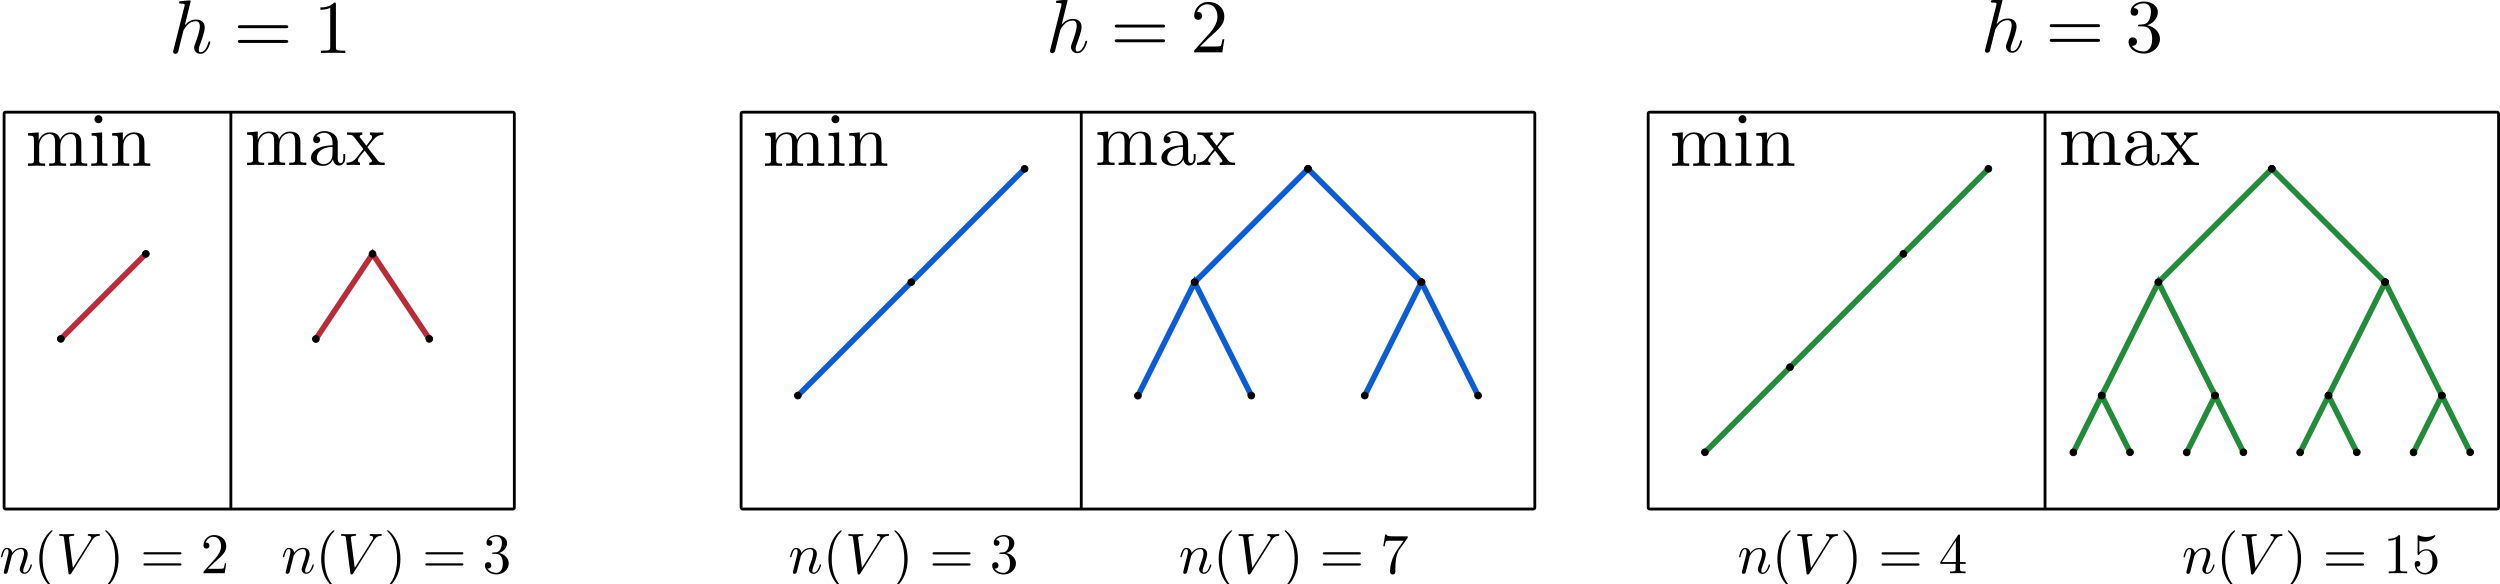 <?xml version="1.0" encoding="UTF-8" standalone="no"?>
<!-- Created with Inkscape (http://www.inkscape.org/) -->

<svg
   width="233.348mm"
   height="54.538mm"
   viewBox="0 0 233.348 54.538"
   version="1.1"
   id="svg5"
   sodipodi:docname="node_r_height.svg"
   inkscape:version="1.1 (c4e8f9e, 2021-05-24)"
   xmlns:inkscape="http://www.inkscape.org/namespaces/inkscape"
   xmlns:sodipodi="http://sodipodi.sourceforge.net/DTD/sodipodi-0.dtd"
   xmlns="http://www.w3.org/2000/svg"
   xmlns:svg="http://www.w3.org/2000/svg">
  <sodipodi:namedview
     id="namedview7"
     pagecolor="#ffffff"
     bordercolor="#666666"
     borderopacity="1.0"
     inkscape:pageshadow="2"
     inkscape:pageopacity="0.0"
     inkscape:pagecheckerboard="0"
     inkscape:document-units="mm"
     showgrid="false"
     inkscape:zoom="0.78741022"
     inkscape:cx="395.60065"
     inkscape:cy="170.81312"
     inkscape:window-width="1312"
     inkscape:window-height="847"
     inkscape:window-x="1772"
     inkscape:window-y="100"
     inkscape:window-maximized="0"
     inkscape:current-layer="layer1">
    <inkscape:grid
       type="xygrid"
       id="grid824"
       originx="-63.118"
       originy="-545.155" />
  </sodipodi:namedview>
  <defs
     id="defs2">
    <marker
       style="overflow:visible"
       id="DotM"
       refX="0"
       refY="0"
       orient="auto"
       inkscape:stockid="DotM"
       inkscape:isstock="true">
      <path
         transform="matrix(0.4,0,0,0.4,2.96,0.4)"
         style="fill:context-stroke;fill-rule:evenodd;stroke:context-stroke;stroke-width:1pt"
         d="m -2.5,-1 c 0,2.76 -2.24,5 -5,5 -2.76,0 -5,-2.24 -5,-5 0,-2.76 2.24,-5 5,-5 2.76,0 5,2.24 5,5 z"
         id="path1482" />
    </marker>
    <defs
       id="id-cccd64c1-de3b-4c6b-abcb-14017e78b88b">
      <g
         id="id-df35b785-d166-4fc2-bb1f-86d6499e3596">
        <symbol
           overflow="visible"
           id="id-463a79a3-1d9f-4bf9-b6b7-1a690b90c1c5">
          <path
             style="stroke:none;stroke-width:0"
             d=""
             id="id-204161fa-cd08-4f46-885c-32ee8265d2cb" />
        </symbol>
        <symbol
           overflow="visible"
           id="id-36a400b3-5d98-4976-a5ae-c6388e282c46">
          <path
             style="stroke:none;stroke-width:0"
             d="m 2.859,-6.812 c 0,0 0,-0.109 -0.125,-0.109 -0.234,0 -0.953,0.078 -1.219,0.109 -0.078,0 -0.188,0.016 -0.188,0.188 0,0.125 0.094,0.125 0.234,0.125 0.484,0 0.5,0.062 0.5,0.172 L 2.031,-6.125 0.594,-0.391 c -0.047,0.141 -0.047,0.156 -0.047,0.219 0,0.234 0.203,0.281 0.297,0.281 0.156,0 0.312,-0.125 0.359,-0.266 l 0.188,-0.75 0.219,-0.891 C 1.672,-2.031 1.734,-2.25 1.781,-2.469 1.797,-2.531 1.891,-2.859 1.891,-2.922 1.922,-3.016 2.234,-3.562 2.578,-3.844 2.797,-4 3.094,-4.188 3.531,-4.188 c 0.422,0 0.531,0.344 0.531,0.703 0,0.531 -0.375,1.625 -0.609,2.234 C 3.375,-1.031 3.312,-0.906 3.312,-0.703 c 0,0.469 0.359,0.812 0.828,0.812 0.938,0 1.297,-1.453 1.297,-1.531 0,-0.109 -0.078,-0.109 -0.109,-0.109 -0.109,0 -0.109,0.031 -0.156,0.188 -0.141,0.531 -0.469,1.234 -1.016,1.234 -0.172,0 -0.234,-0.094 -0.234,-0.328 0,-0.25 0.078,-0.484 0.172,-0.703 0.156,-0.438 0.609,-1.625 0.609,-2.203 0,-0.641 -0.391,-1.062 -1.141,-1.062 -0.625,0 -1.109,0.312 -1.484,0.766 z m 0,0"
             id="id-0c8a90ee-7ae8-4231-9880-6daadc880120" />
        </symbol>
        <symbol
           overflow="visible"
           id="id-349f01b2-659f-406f-9db3-cba534e98a63">
          <path
             style="stroke:none;stroke-width:0"
             d="m 0.875,-0.594 c -0.031,0.156 -0.094,0.391 -0.094,0.438 0,0.172 0.141,0.266 0.297,0.266 0.125,0 0.297,-0.078 0.375,-0.281 0,-0.016 0.125,-0.484 0.188,-0.734 l 0.219,-0.891 C 1.906,-2.031 1.969,-2.25 2.031,-2.469 c 0.031,-0.172 0.109,-0.469 0.125,-0.5 0.141,-0.312 0.672,-1.219 1.625,-1.219 0.453,0 0.531,0.375 0.531,0.703 0,0.609 -0.484,1.891 -0.641,2.312 C 3.578,-0.938 3.562,-0.812 3.562,-0.703 c 0,0.469 0.359,0.812 0.828,0.812 0.938,0 1.297,-1.453 1.297,-1.531 0,-0.109 -0.078,-0.109 -0.109,-0.109 -0.109,0 -0.109,0.031 -0.156,0.188 -0.203,0.672 -0.531,1.234 -1.016,1.234 -0.172,0 -0.234,-0.094 -0.234,-0.328 0,-0.25 0.078,-0.484 0.172,-0.703 0.188,-0.531 0.609,-1.625 0.609,-2.203 0,-0.656 -0.422,-1.062 -1.141,-1.062 -0.906,0 -1.391,0.641 -1.562,0.875 -0.047,-0.562 -0.453,-0.875 -0.922,-0.875 -0.453,0 -0.641,0.391 -0.734,0.562 C 0.422,-3.5 0.297,-2.906 0.297,-2.875 c 0,0.109 0.094,0.109 0.109,0.109 0.109,0 0.109,-0.016 0.172,-0.234 0.172,-0.703 0.375,-1.188 0.734,-1.188 0.188,0 0.297,0.125 0.297,0.453 0,0.219 -0.031,0.328 -0.156,0.844 z m 0,0"
             id="id-e6fc4d51-82cc-471b-b9f4-edd16f1ed856" />
        </symbol>
        <symbol
           overflow="visible"
           id="id-e2046c0e-f562-4dc1-9583-82c03d463a96">
          <path
             style="stroke:none;stroke-width:0"
             d="M 6.266,-5.672 C 6.75,-6.453 7.172,-6.484 7.531,-6.5 c 0.125,-0.016 0.141,-0.172 0.141,-0.188 0,-0.078 -0.062,-0.125 -0.141,-0.125 -0.25,0 -0.547,0.031 -0.812,0.031 -0.328,0 -0.672,-0.031 -0.984,-0.031 -0.062,0 -0.188,0 -0.188,0.188 0,0.109 0.078,0.125 0.156,0.125 0.266,0.016 0.453,0.125 0.453,0.328 0,0.156 -0.141,0.375 -0.141,0.375 l -3.062,4.875 -0.688,-5.281 C 2.266,-6.375 2.5,-6.5 2.953,-6.5 c 0.141,0 0.25,0 0.25,-0.203 0,-0.078 -0.078,-0.109 -0.125,-0.109 -0.406,0 -0.828,0.031 -1.25,0.031 -0.172,0 -0.359,0 -0.547,0 -0.172,0 -0.359,-0.031 -0.531,-0.031 -0.078,0 -0.188,0 -0.188,0.188 0,0.125 0.078,0.125 0.25,0.125 0.547,0 0.562,0.094 0.594,0.344 L 2.188,-0.016 C 2.219,0.188 2.266,0.219 2.391,0.219 c 0.156,0 0.203,-0.047 0.281,-0.172 z m 0,0"
             id="id-36b1f16d-28e6-4332-94c0-71530438c051" />
        </symbol>
        <symbol
           overflow="visible"
           id="id-fde5a077-7d7f-4a19-8c4f-86e894c8ad3e">
          <path
             style="stroke:none;stroke-width:0"
             d=""
             id="id-d9076c00-c1b7-41fe-bed0-0611039e3186" />
        </symbol>
        <symbol
           overflow="visible"
           id="id-0a9adeaa-7e7d-4b7b-b83c-6de517e7a0e5">
          <path
             style="stroke:none;stroke-width:0"
             d="m 6.844,-3.266 c 0.156,0 0.344,0 0.344,-0.188 C 7.188,-3.656 7,-3.656 6.859,-3.656 h -5.969 c -0.141,0 -0.328,0 -0.328,0.203 0,0.188 0.188,0.188 0.328,0.188 z m 0.016,1.938 c 0.141,0 0.328,0 0.328,-0.203 0,-0.188 -0.188,-0.188 -0.344,-0.188 H 0.891 c -0.141,0 -0.328,0 -0.328,0.188 0,0.203 0.188,0.203 0.328,0.203 z m 0,0"
             id="id-af8be16e-5dfd-4b9a-a1f9-97ea8bc3ad0b" />
        </symbol>
        <symbol
           overflow="visible"
           id="id-a1cc9953-13c2-40b8-9580-04e5f1eefd2c">
          <path
             style="stroke:none;stroke-width:0"
             d="m 2.938,-6.375 c 0,-0.25 0,-0.266 -0.234,-0.266 C 2.078,-6 1.203,-6 0.891,-6 v 0.312 c 0.203,0 0.781,0 1.297,-0.266 v 5.172 c 0,0.359 -0.031,0.469 -0.922,0.469 h -0.312 V 0 c 0.344,-0.031 1.203,-0.031 1.609,-0.031 0.391,0 1.266,0 1.609,0.031 v -0.312 h -0.312 c -0.906,0 -0.922,-0.109 -0.922,-0.469 z m 0,0"
             id="id-186d033b-904a-4ede-bb17-169b5f2c22b6" />
        </symbol>
        <symbol
           overflow="visible"
           id="id-6eec01c4-596c-49d9-b8b7-cc4207696add">
          <path
             style="stroke:none;stroke-width:0"
             d="M 1.094,-3.422 V -0.75 c 0,0.438 -0.109,0.438 -0.781,0.438 V 0 c 0.359,-0.016 0.859,-0.031 1.141,-0.031 0.25,0 0.766,0.016 1.109,0.031 v -0.312 c -0.672,0 -0.781,0 -0.781,-0.438 V -2.594 C 1.781,-3.625 2.5,-4.188 3.125,-4.188 c 0.641,0 0.75,0.531 0.75,1.109 V -0.75 c 0,0.438 -0.109,0.438 -0.781,0.438 V 0 c 0.344,-0.016 0.859,-0.031 1.125,-0.031 0.25,0 0.781,0.016 1.109,0.031 v -0.312 c -0.656,0 -0.766,0 -0.766,-0.438 v -1.844 c 0,-1.031 0.703,-1.594 1.344,-1.594 0.625,0 0.734,0.531 0.734,1.109 V -0.75 c 0,0.438 -0.109,0.438 -0.781,0.438 V 0 c 0.344,-0.016 0.859,-0.031 1.125,-0.031 0.266,0 0.781,0.016 1.125,0.031 v -0.312 c -0.516,0 -0.766,0 -0.781,-0.297 v -1.906 c 0,-0.859 0,-1.156 -0.312,-1.516 -0.141,-0.172 -0.469,-0.375 -1.047,-0.375 -0.828,0 -1.281,0.594 -1.438,0.984 C 4.391,-4.297 3.656,-4.406 3.203,-4.406 2.469,-4.406 2,-3.984 1.719,-3.359 V -4.406 L 0.312,-4.297 v 0.312 c 0.703,0 0.781,0.062 0.781,0.562 z m 0,0"
             id="id-5081d572-ace6-4230-8a47-d581210abb05" />
        </symbol>
        <symbol
           overflow="visible"
           id="id-68237f85-aca8-4442-9188-a613eaedd489">
          <path
             style="stroke:none;stroke-width:0"
             d="M 1.766,-4.406 0.375,-4.297 v 0.312 c 0.641,0 0.734,0.062 0.734,0.547 V -0.75 c 0,0.438 -0.109,0.438 -0.781,0.438 V 0 C 0.641,-0.016 1.188,-0.031 1.422,-0.031 1.781,-0.031 2.125,-0.016 2.469,0 v -0.312 c -0.672,0 -0.703,-0.047 -0.703,-0.438 z m 0.031,-1.734 c 0,-0.312 -0.234,-0.531 -0.516,-0.531 -0.312,0 -0.531,0.266 -0.531,0.531 0,0.266 0.219,0.531 0.531,0.531 0.281,0 0.516,-0.219 0.516,-0.531 z m 0,0"
             id="id-71cf036f-f27a-4533-9545-e385ff587d17" />
        </symbol>
        <symbol
           overflow="visible"
           id="id-669deac5-4533-485d-9a77-606025d4fbd1">
          <path
             style="stroke:none;stroke-width:0"
             d="M 1.094,-3.422 V -0.75 c 0,0.438 -0.109,0.438 -0.781,0.438 V 0 c 0.359,-0.016 0.859,-0.031 1.141,-0.031 0.25,0 0.766,0.016 1.109,0.031 v -0.312 c -0.672,0 -0.781,0 -0.781,-0.438 V -2.594 C 1.781,-3.625 2.5,-4.188 3.125,-4.188 c 0.641,0 0.75,0.531 0.75,1.109 V -0.75 c 0,0.438 -0.109,0.438 -0.781,0.438 V 0 c 0.344,-0.016 0.859,-0.031 1.125,-0.031 0.25,0 0.781,0.016 1.109,0.031 v -0.312 c -0.516,0 -0.766,0 -0.766,-0.297 v -1.906 c 0,-0.859 0,-1.156 -0.312,-1.516 -0.141,-0.172 -0.469,-0.375 -1.047,-0.375 C 2.469,-4.406 2,-3.984 1.719,-3.359 V -4.406 L 0.312,-4.297 v 0.312 c 0.703,0 0.781,0.062 0.781,0.562 z m 0,0"
             id="id-78008a2e-8b14-4f00-955e-7e20324eb2c1" />
        </symbol>
        <symbol
           overflow="visible"
           id="id-b15bb4ee-b99b-4f61-938d-31625b8f4ba7">
          <path
             style="stroke:none;stroke-width:0"
             d="m 3.312,-0.75 c 0.047,0.391 0.312,0.812 0.781,0.812 0.219,0 0.828,-0.141 0.828,-0.953 v -0.562 h -0.25 v 0.562 c 0,0.578 -0.25,0.641 -0.359,0.641 -0.328,0 -0.375,-0.453 -0.375,-0.5 v -1.984 c 0,-0.422 0,-0.812 -0.359,-1.188 C 3.188,-4.312 2.688,-4.469 2.219,-4.469 c -0.828,0 -1.516,0.469 -1.516,1.125 0,0.297 0.203,0.469 0.469,0.469 0.281,0 0.453,-0.203 0.453,-0.453 0,-0.125 -0.047,-0.453 -0.516,-0.453 C 1.391,-4.141 1.875,-4.25 2.188,-4.25 c 0.5,0 1.062,0.391 1.062,1.281 v 0.359 c -0.516,0.031 -1.203,0.062 -1.828,0.359 -0.75,0.344 -1,0.859 -1,1.297 0,0.812 0.969,1.062 1.594,1.062 0.656,0 1.109,-0.406 1.297,-0.859 z M 3.25,-2.391 v 1 c 0,0.938 -0.719,1.281 -1.172,1.281 -0.484,0 -0.891,-0.344 -0.891,-0.844 0,-0.547 0.422,-1.375 2.062,-1.438 z m 0,0"
             id="id-cb7c0995-40c6-468a-bc55-5f38d22dcac5" />
        </symbol>
        <symbol
           overflow="visible"
           id="id-93a05d16-3a6b-44d1-b857-c99bac0e6b35">
          <path
             style="stroke:none;stroke-width:0"
             d="M 2.859,-2.344 C 3.156,-2.719 3.531,-3.203 3.781,-3.469 4.094,-3.828 4.5,-3.984 4.969,-3.984 v -0.312 c -0.266,0.016 -0.562,0.031 -0.828,0.031 -0.297,0 -0.828,-0.016 -0.953,-0.031 v 0.312 c 0.219,0.016 0.297,0.141 0.297,0.312 0,0.156 -0.109,0.281 -0.156,0.344 L 2.719,-2.547 1.938,-3.562 C 1.844,-3.656 1.844,-3.672 1.844,-3.734 c 0,-0.156 0.156,-0.25 0.344,-0.25 v -0.312 c -0.25,0.016 -0.906,0.031 -1.078,0.031 -0.203,0 -0.672,-0.016 -0.938,-0.031 v 0.312 c 0.703,0 0.703,0 1.172,0.609 l 0.984,1.281 -0.938,1.188 C 0.922,-0.328 0.328,-0.312 0.125,-0.312 V 0 c 0.25,-0.016 0.562,-0.031 0.828,-0.031 0.281,0 0.703,0.016 0.938,0.031 v -0.312 c -0.219,-0.031 -0.281,-0.156 -0.281,-0.312 0,-0.219 0.281,-0.547 0.891,-1.266 l 0.766,1 C 3.344,-0.781 3.469,-0.625 3.469,-0.562 c 0,0.094 -0.094,0.25 -0.359,0.25 V 0 C 3.406,-0.016 3.969,-0.031 4.188,-0.031 c 0.266,0 0.656,0.016 0.953,0.031 v -0.312 c -0.531,0 -0.719,-0.016 -0.938,-0.312 z m 0,0"
             id="id-aaf4dd70-c879-4c2a-8204-75b7def8a687" />
        </symbol>
        <symbol
           overflow="visible"
           id="id-085cad0b-e81d-472b-a49d-e02d59e57907">
          <path
             style="stroke:none;stroke-width:0"
             d="m 3.297,2.391 c 0,-0.031 0,-0.047 -0.172,-0.219 C 1.891,0.922 1.562,-0.969 1.562,-2.5 c 0,-1.734 0.375,-3.469 1.609,-4.703 0.125,-0.125 0.125,-0.141 0.125,-0.172 0,-0.078 -0.031,-0.109 -0.094,-0.109 -0.109,0 -1,0.688 -1.594,1.953 -0.5,1.094 -0.625,2.203 -0.625,3.031 0,0.781 0.109,1.984 0.656,3.125 C 2.25,1.844 3.094,2.5 3.203,2.5 c 0.062,0 0.094,-0.031 0.094,-0.109 z m 0,0"
             id="id-cd0864f5-9f44-4bc5-becf-37b6c38a3439" />
        </symbol>
        <symbol
           overflow="visible"
           id="id-7444af96-9785-4d1b-a1fc-210677ab0459">
          <path
             style="stroke:none;stroke-width:0"
             d="m 2.875,-2.5 c 0,-0.766 -0.109,-1.969 -0.656,-3.109 -0.594,-1.219 -1.453,-1.875 -1.547,-1.875 -0.062,0 -0.109,0.047 -0.109,0.109 0,0.031 0,0.047 0.188,0.234 0.984,0.984 1.547,2.562 1.547,4.641 0,1.719 -0.359,3.469 -1.594,4.719 C 0.562,2.344 0.562,2.359 0.562,2.391 0.562,2.453 0.609,2.5 0.672,2.5 0.766,2.5 1.672,1.812 2.25,0.547 2.766,-0.547 2.875,-1.656 2.875,-2.5 Z m 0,0"
             id="id-e800d620-542d-4f4d-a9be-60bcb541d762" />
        </symbol>
        <symbol
           overflow="visible"
           id="id-416534ff-7202-414b-bbd2-5313259cd6a5">
          <path
             style="stroke:none;stroke-width:0"
             d="m 1.266,-0.766 1.062,-1.031 c 1.547,-1.375 2.141,-1.906 2.141,-2.906 0,-1.141 -0.891,-1.938 -2.109,-1.938 -1.125,0 -1.859,0.922 -1.859,1.812 0,0.547 0.5,0.547 0.531,0.547 0.172,0 0.516,-0.109 0.516,-0.531 0,-0.25 -0.188,-0.516 -0.531,-0.516 -0.078,0 -0.094,0 -0.125,0.016 0.219,-0.656 0.766,-1.016 1.344,-1.016 0.906,0 1.328,0.812 1.328,1.625 C 3.562,-3.906 3.078,-3.125 2.516,-2.5 l -1.906,2.125 C 0.5,-0.266 0.5,-0.234 0.5,0 H 4.203 L 4.469,-1.734 H 4.234 C 4.172,-1.438 4.109,-1 4,-0.844 3.938,-0.766 3.281,-0.766 3.062,-0.766 Z m 0,0"
             id="id-a1a05dbc-54b9-46e6-9044-af23fb513be7" />
        </symbol>
        <symbol
           overflow="visible"
           id="id-278d1849-40d5-4ee4-a319-1d7488d6daf1">
          <path
             style="stroke:none;stroke-width:0"
             d="m 2.891,-3.516 c 0.812,-0.266 1.391,-0.953 1.391,-1.75 0,-0.812 -0.875,-1.375 -1.828,-1.375 -1,0 -1.766,0.594 -1.766,1.359 0,0.328 0.219,0.516 0.516,0.516 0.297,0 0.5,-0.219 0.5,-0.516 0,-0.484 -0.469,-0.484 -0.609,-0.484 0.297,-0.5 0.953,-0.625 1.312,-0.625 0.422,0 0.969,0.219 0.969,1.109 0,0.125 -0.031,0.703 -0.281,1.141 C 2.797,-3.656 2.453,-3.625 2.203,-3.625 2.125,-3.609 1.891,-3.594 1.812,-3.594 c -0.078,0.016 -0.141,0.031 -0.141,0.125 0,0.109 0.062,0.109 0.234,0.109 h 0.438 c 0.812,0 1.188,0.672 1.188,1.656 0,1.359 -0.688,1.641 -1.125,1.641 -0.438,0 -1.188,-0.172 -1.531,-0.75 0.344,0.047 0.656,-0.172 0.656,-0.547 0,-0.359 -0.266,-0.562 -0.547,-0.562 -0.25,0 -0.562,0.141 -0.562,0.578 0,0.906 0.922,1.562 2.016,1.562 1.219,0 2.125,-0.906 2.125,-1.922 0,-0.812 -0.641,-1.594 -1.672,-1.812 z m 0,0"
             id="id-f04da954-b19e-40df-ad9a-dfb1fde95bf6" />
        </symbol>
        <symbol
           overflow="visible"
           id="id-ab51fb21-a747-4369-a3ac-57f0aa91266b">
          <path
             style="stroke:none;stroke-width:0"
             d="m 4.75,-6.078 c 0.078,-0.109 0.078,-0.125 0.078,-0.344 H 2.406 c -1.203,0 -1.234,-0.125 -1.266,-0.312 h -0.25 L 0.562,-4.688 h 0.25 c 0.031,-0.156 0.109,-0.781 0.25,-0.906 0.062,-0.062 0.844,-0.062 0.969,-0.062 h 2.062 C 3.984,-5.5 3.203,-4.406 2.984,-4.078 2.078,-2.734 1.75,-1.344 1.75,-0.328 c 0,0.094 0,0.547 0.469,0.547 0.453,0 0.453,-0.453 0.453,-0.547 V -0.844 c 0,-0.547 0.031,-1.094 0.109,-1.625 0.047,-0.234 0.172,-1.094 0.625,-1.703 z m 0,0"
             id="id-cead9b54-537f-4268-9c09-8b8431b5f348" />
        </symbol>
        <symbol
           overflow="visible"
           id="id-0a4ef6be-11c7-4914-8b44-64acfa69399b">
          <path
             style="stroke:none;stroke-width:0"
             d="m 2.938,-1.641 v 0.859 c 0,0.359 -0.031,0.469 -0.766,0.469 H 1.969 V 0 C 2.375,-0.031 2.891,-0.031 3.312,-0.031 c 0.422,0 0.938,0 1.359,0.031 v -0.312 h -0.219 c -0.734,0 -0.75,-0.109 -0.75,-0.469 V -1.641 H 4.688 v -0.312 H 3.703 v -4.531 c 0,-0.203 0,-0.266 -0.172,-0.266 -0.078,0 -0.109,0 -0.188,0.125 l -3.062,4.672 v 0.312 z m 0.047,-0.312 H 0.562 l 2.422,-3.719 z m 0,0"
             id="id-32581e42-7ed8-4f4d-8cf8-9e33b266977a" />
        </symbol>
        <symbol
           overflow="visible"
           id="id-9cd32380-4900-4515-9a15-371f75d984f3">
          <path
             style="stroke:none;stroke-width:0"
             d="m 4.469,-2 c 0,-1.188 -0.812,-2.188 -1.891,-2.188 -0.469,0 -0.906,0.156 -1.266,0.516 V -5.625 c 0.203,0.062 0.531,0.125 0.844,0.125 1.234,0 1.938,-0.906 1.938,-1.031 0,-0.062 -0.031,-0.109 -0.109,-0.109 0,0 -0.031,0 -0.078,0.031 C 3.703,-6.516 3.219,-6.312 2.547,-6.312 2.156,-6.312 1.688,-6.391 1.219,-6.594 1.141,-6.625 1.125,-6.625 1.109,-6.625 1,-6.625 1,-6.547 1,-6.391 V -3.438 c 0,0.172 0,0.25 0.141,0.25 0.078,0 0.094,-0.016 0.141,-0.078 C 1.391,-3.422 1.75,-3.969 2.562,-3.969 c 0.516,0 0.766,0.453 0.844,0.641 0.156,0.375 0.188,0.75 0.188,1.25 0,0.359 0,0.953 -0.25,1.375 C 3.109,-0.312 2.734,-0.062 2.281,-0.062 c -0.719,0 -1.297,-0.531 -1.469,-1.109 0.031,0 0.062,0.016 0.172,0.016 0.328,0 0.5,-0.25 0.5,-0.484 0,-0.25 -0.172,-0.5 -0.5,-0.5 C 0.844,-2.141 0.5,-2.062 0.5,-1.609 0.5,-0.75 1.188,0.219 2.297,0.219 3.453,0.219 4.469,-0.734 4.469,-2 Z m 0,0"
             id="id-0373c863-65e0-4255-ae7e-15f8a56d93b3" />
        </symbol>
      </g>
    </defs>
    <defs
       id="id-cba2ebeb-aab2-4f1a-9dfb-1fe3c2efb715">
      <g
         id="id-2a04cd71-4fc1-4c0b-980d-b0b985419f97">
        <symbol
           overflow="visible"
           id="id-be85268c-050f-4474-9970-e0469310df2b">
          <path
             style="stroke:none;stroke-width:0"
             d=""
             id="id-800b11d0-5ed5-4b12-b46a-45fb893d5202" />
        </symbol>
        <symbol
           overflow="visible"
           id="id-c235133a-9cc6-42f0-9b97-e619eb06ad31">
          <path
             style="stroke:none;stroke-width:0"
             d="m 2.859,-6.812 c 0,0 0,-0.109 -0.125,-0.109 -0.234,0 -0.953,0.078 -1.219,0.109 -0.078,0 -0.188,0.016 -0.188,0.188 0,0.125 0.094,0.125 0.234,0.125 0.484,0 0.5,0.062 0.5,0.172 L 2.031,-6.125 0.594,-0.391 c -0.047,0.141 -0.047,0.156 -0.047,0.219 0,0.234 0.203,0.281 0.297,0.281 0.156,0 0.312,-0.125 0.359,-0.266 l 0.188,-0.75 0.219,-0.891 C 1.672,-2.031 1.734,-2.25 1.781,-2.469 1.797,-2.531 1.891,-2.859 1.891,-2.922 1.922,-3.016 2.234,-3.562 2.578,-3.844 2.797,-4 3.094,-4.188 3.531,-4.188 c 0.422,0 0.531,0.344 0.531,0.703 0,0.531 -0.375,1.625 -0.609,2.234 C 3.375,-1.031 3.312,-0.906 3.312,-0.703 c 0,0.469 0.359,0.812 0.828,0.812 0.938,0 1.297,-1.453 1.297,-1.531 0,-0.109 -0.078,-0.109 -0.109,-0.109 -0.109,0 -0.109,0.031 -0.156,0.188 -0.141,0.531 -0.469,1.234 -1.016,1.234 -0.172,0 -0.234,-0.094 -0.234,-0.328 0,-0.25 0.078,-0.484 0.172,-0.703 0.156,-0.438 0.609,-1.625 0.609,-2.203 0,-0.641 -0.391,-1.062 -1.141,-1.062 -0.625,0 -1.109,0.312 -1.484,0.766 z m 0,0"
             id="id-26c98d7d-cf61-4e10-b370-b5655a7c96cf" />
        </symbol>
        <symbol
           overflow="visible"
           id="id-c725e7ff-4f03-4ecf-929c-4c97386cc872">
          <path
             style="stroke:none;stroke-width:0"
             d=""
             id="id-5cfab107-f7ad-4e47-8498-6dfa085a0d39" />
        </symbol>
        <symbol
           overflow="visible"
           id="id-7a72dd16-670e-4869-83f4-fa9f74b77a5d">
          <path
             style="stroke:none;stroke-width:0"
             d="m 6.844,-3.266 c 0.156,0 0.344,0 0.344,-0.188 C 7.188,-3.656 7,-3.656 6.859,-3.656 h -5.969 c -0.141,0 -0.328,0 -0.328,0.203 0,0.188 0.188,0.188 0.328,0.188 z m 0.016,1.938 c 0.141,0 0.328,0 0.328,-0.203 0,-0.188 -0.188,-0.188 -0.344,-0.188 H 0.891 c -0.141,0 -0.328,0 -0.328,0.188 0,0.203 0.188,0.203 0.328,0.203 z m 0,0"
             id="id-c73c64ef-7365-4c7a-9333-25ac61598a17" />
        </symbol>
        <symbol
           overflow="visible"
           id="id-2071ed1c-8a34-4814-9687-6ae0c69d92af">
          <path
             style="stroke:none;stroke-width:0"
             d="m 1.266,-0.766 1.062,-1.031 c 1.547,-1.375 2.141,-1.906 2.141,-2.906 0,-1.141 -0.891,-1.938 -2.109,-1.938 -1.125,0 -1.859,0.922 -1.859,1.812 0,0.547 0.5,0.547 0.531,0.547 0.172,0 0.516,-0.109 0.516,-0.531 0,-0.25 -0.188,-0.516 -0.531,-0.516 -0.078,0 -0.094,0 -0.125,0.016 0.219,-0.656 0.766,-1.016 1.344,-1.016 0.906,0 1.328,0.812 1.328,1.625 C 3.562,-3.906 3.078,-3.125 2.516,-2.5 l -1.906,2.125 C 0.5,-0.266 0.5,-0.234 0.5,0 H 4.203 L 4.469,-1.734 H 4.234 C 4.172,-1.438 4.109,-1 4,-0.844 3.938,-0.766 3.281,-0.766 3.062,-0.766 Z m 0,0"
             id="id-9a66c128-9d29-413a-957e-e1a24259a53d" />
        </symbol>
        <symbol
           overflow="visible"
           id="id-3951457d-f26b-4d7e-83e0-b4f1684b0418">
          <path
             style="stroke:none;stroke-width:0"
             d="m 2.891,-3.516 c 0.812,-0.266 1.391,-0.953 1.391,-1.75 0,-0.812 -0.875,-1.375 -1.828,-1.375 -1,0 -1.766,0.594 -1.766,1.359 0,0.328 0.219,0.516 0.516,0.516 0.297,0 0.5,-0.219 0.5,-0.516 0,-0.484 -0.469,-0.484 -0.609,-0.484 0.297,-0.5 0.953,-0.625 1.312,-0.625 0.422,0 0.969,0.219 0.969,1.109 0,0.125 -0.031,0.703 -0.281,1.141 C 2.797,-3.656 2.453,-3.625 2.203,-3.625 2.125,-3.609 1.891,-3.594 1.812,-3.594 c -0.078,0.016 -0.141,0.031 -0.141,0.125 0,0.109 0.062,0.109 0.234,0.109 h 0.438 c 0.812,0 1.188,0.672 1.188,1.656 0,1.359 -0.688,1.641 -1.125,1.641 -0.438,0 -1.188,-0.172 -1.531,-0.75 0.344,0.047 0.656,-0.172 0.656,-0.547 0,-0.359 -0.266,-0.562 -0.547,-0.562 -0.25,0 -0.562,0.141 -0.562,0.578 0,0.906 0.922,1.562 2.016,1.562 1.219,0 2.125,-0.906 2.125,-1.922 0,-0.812 -0.641,-1.594 -1.672,-1.812 z m 0,0"
             id="id-45fadcc2-e5c2-46d1-82fc-81d00cd44394" />
        </symbol>
      </g>
    </defs>
  </defs>
  <g
     inkscape:label="Layer 1"
     inkscape:groupmode="layer"
     id="layer1"
     transform="translate(-63.118,-545.155)">
    <g
       id="g5977">
      <g
         id="g3006"
         transform="translate(10.583,7.938)">
        <path
           style="fill:none;stroke:#b92d3a;stroke-width:0.529;stroke-linecap:butt;stroke-linejoin:miter;stroke-miterlimit:4;stroke-dasharray:none;stroke-opacity:1;marker-start:url(#DotM);marker-mid:url(#DotM);marker-end:url(#DotM)"
           d="m 66.146,560.916 -7.938,7.938"
           id="path1058"
           sodipodi:nodetypes="cc" />
        <path
           style="fill:none;stroke:#b92d3a;stroke-width:0.529;stroke-linecap:butt;stroke-linejoin:miter;stroke-miterlimit:4;stroke-dasharray:none;stroke-opacity:1;marker-start:url(#DotM);marker-mid:url(#DotM);marker-end:url(#DotM)"
           d="m 82.021,568.853 5.292,-7.938 5.292,7.938"
           id="path1060"
           sodipodi:nodetypes="ccc" />
      </g>
      <g
         id="g3843"
         transform="translate(2.646,-1.323)">
        <path
           style="fill:none;stroke:#0b5cd5;stroke-width:0.529;stroke-linecap:butt;stroke-linejoin:miter;stroke-miterlimit:4;stroke-dasharray:none;stroke-opacity:1;marker-start:url(#DotM);marker-mid:url(#DotM);marker-end:url(#DotM)"
           d="m 156.104,562.24 -10.583,10.583 -10.583,10.583"
           id="path1062"
           sodipodi:nodetypes="ccc" />
      </g>
      <g
         id="g3840"
         transform="translate(10.584,-1.323)">
        <path
           style="fill:none;stroke:#0b5cd5;stroke-width:0.529;stroke-linecap:butt;stroke-linejoin:miter;stroke-miterlimit:4;stroke-dasharray:none;stroke-opacity:1;marker-start:url(#DotM);marker-mid:url(#DotM);marker-end:url(#DotM)"
           d="M 174.624,562.24 164.041,572.823"
           id="path1064" />
        <path
           style="fill:none;stroke:#0b5cd5;stroke-width:0.529;stroke-linecap:butt;stroke-linejoin:miter;stroke-miterlimit:4;stroke-dasharray:none;stroke-opacity:1;marker-start:url(#DotM);marker-mid:url(#DotM);marker-end:url(#DotM)"
           d="m 174.624,562.24 10.583,10.583"
           id="path1066" />
        <path
           style="fill:none;stroke:#0b5cd5;stroke-width:0.529;stroke-linecap:butt;stroke-linejoin:miter;stroke-miterlimit:4;stroke-dasharray:none;stroke-opacity:1;marker-start:url(#DotM);marker-mid:url(#DotM);marker-end:url(#DotM)"
           d="m 158.749,583.406 5.292,-10.583 5.292,10.583"
           id="path1068" />
        <path
           style="fill:none;stroke:#0b5cd5;stroke-width:0.529;stroke-linecap:butt;stroke-linejoin:miter;stroke-miterlimit:4;stroke-dasharray:none;stroke-opacity:1;marker-start:url(#DotM);marker-mid:url(#DotM);marker-end:url(#DotM)"
           d="M 185.208,572.823 179.916,583.406"
           id="path1070" />
        <path
           style="fill:none;stroke:#0b5cd5;stroke-width:0.529;stroke-linecap:butt;stroke-linejoin:miter;stroke-miterlimit:4;stroke-dasharray:none;stroke-opacity:1;marker-start:url(#DotM);marker-mid:url(#DotM);marker-end:url(#DotM)"
           d="m 185.208,572.823 5.292,10.583"
           id="path1072" />
      </g>
      <path
         style="fill:none;stroke:#228c3a;stroke-width:0.529;stroke-linecap:butt;stroke-linejoin:miter;stroke-miterlimit:4;stroke-dasharray:none;stroke-opacity:1;marker-start:url(#DotM);marker-mid:url(#DotM);marker-end:url(#DotM)"
         d="m 248.708,560.917 -7.937,7.937 c -2.646,2.646 -7.938,7.938 -10.583,10.583 l -7.938,7.938"
         id="path1187"
         sodipodi:nodetypes="cccc" />
      <g
         id="g3712"
         transform="translate(10.583)">
        <path
           style="fill:none;stroke:#228c3a;stroke-width:0.529;stroke-linecap:butt;stroke-linejoin:miter;stroke-miterlimit:4;stroke-dasharray:none;stroke-opacity:1;marker-start:url(#DotM);marker-mid:url(#DotM);marker-end:url(#DotM)"
           d="m 264.583,560.917 -10.583,10.583"
           id="path1269" />
        <path
           style="fill:none;stroke:#228c3a;stroke-width:0.529;stroke-linecap:butt;stroke-linejoin:miter;stroke-miterlimit:4;stroke-dasharray:none;stroke-opacity:1;marker-start:url(#DotM);marker-mid:url(#DotM);marker-end:url(#DotM)"
           d="m 264.583,560.917 10.583,10.583"
           id="path1271" />
        <path
           style="fill:none;stroke:#228c3a;stroke-width:0.529;stroke-linecap:butt;stroke-linejoin:miter;stroke-miterlimit:4;stroke-dasharray:none;stroke-opacity:1;marker-start:url(#DotM);marker-mid:url(#DotM);marker-end:url(#DotM)"
           d="m 248.708,582.083 5.292,-10.583 5.292,10.583"
           id="path1273" />
        <path
           style="fill:none;stroke:#228c3a;stroke-width:0.529;stroke-linecap:butt;stroke-linejoin:miter;stroke-miterlimit:4;stroke-dasharray:none;stroke-opacity:1;marker-start:url(#DotM);marker-mid:url(#DotM);marker-end:url(#DotM)"
           d="m 275.167,571.5 -5.292,10.583"
           id="path1275" />
        <path
           style="fill:none;stroke:#228c3a;stroke-width:0.529;stroke-linecap:butt;stroke-linejoin:miter;stroke-miterlimit:4;stroke-dasharray:none;stroke-opacity:1;marker-start:url(#DotM);marker-mid:url(#DotM);marker-end:url(#DotM)"
           d="m 275.167,571.5 5.292,10.583"
           id="path1277" />
        <path
           style="fill:none;stroke:#228c3a;stroke-width:0.529;stroke-linecap:butt;stroke-linejoin:miter;stroke-miterlimit:4;stroke-dasharray:none;stroke-opacity:1;marker-start:url(#DotM);marker-mid:url(#DotM);marker-end:url(#DotM)"
           d="m 246.062,587.375 2.646,-5.292 2.646,5.292"
           id="path1312" />
        <path
           style="fill:none;stroke:#228c3a;stroke-width:0.529;stroke-linecap:butt;stroke-linejoin:miter;stroke-miterlimit:4;stroke-dasharray:none;stroke-opacity:1;marker-start:url(#DotM);marker-mid:url(#DotM);marker-end:url(#DotM)"
           d="m 256.646,587.375 2.646,-5.292 2.646,5.292"
           id="path1394" />
        <path
           style="fill:none;stroke:#228c3a;stroke-width:0.529;stroke-linecap:butt;stroke-linejoin:miter;stroke-miterlimit:4;stroke-dasharray:none;stroke-opacity:1;marker-start:url(#DotM);marker-mid:url(#DotM);marker-end:url(#DotM)"
           d="m 267.229,587.375 2.646,-5.292 2.646,5.292"
           id="path1396" />
        <path
           style="fill:none;stroke:#228c3a;stroke-width:0.529;stroke-linecap:butt;stroke-linejoin:miter;stroke-miterlimit:4;stroke-dasharray:none;stroke-opacity:1;marker-start:url(#DotM);marker-mid:url(#DotM);marker-end:url(#DotM)"
           d="m 277.813,587.375 2.646,-5.292 2.646,5.292"
           id="path1398" />
      </g>
      <g
         id="g5225"
         transform="translate(-62.983,-84.896)">
        <path
           style="fill:#000000;fill-opacity:1;stroke:none;stroke-width:0"
           d="m 143.901,630.167 c 0,0 0,-0.078 -0.089,-0.078 -0.166,0 -0.676,0.055 -0.865,0.078 -0.055,0 -0.133,0.011 -0.133,0.133 0,0.089 0.067,0.089 0.166,0.089 0.344,0 0.355,0.044 0.355,0.122 l -0.022,0.144 -1.02,4.068 c -0.033,0.1 -0.033,0.111 -0.033,0.155 0,0.166 0.144,0.2 0.211,0.2 0.111,0 0.222,-0.089 0.255,-0.188 l 0.133,-0.532 0.155,-0.632 c 0.044,-0.166 0.089,-0.321 0.122,-0.477 0.011,-0.044 0.078,-0.277 0.078,-0.321 0.022,-0.067 0.244,-0.455 0.488,-0.654 0.155,-0.111 0.366,-0.244 0.676,-0.244 0.299,0 0.377,0.244 0.377,0.499 0,0.377 -0.266,1.153 -0.432,1.585 -0.055,0.155 -0.1,0.244 -0.1,0.388 0,0.333 0.255,0.576 0.588,0.576 0.665,0 0.92,-1.031 0.92,-1.086 0,-0.078 -0.055,-0.078 -0.078,-0.078 -0.078,0 -0.078,0.022 -0.111,0.133 -0.1,0.377 -0.333,0.876 -0.721,0.876 -0.122,0 -0.166,-0.067 -0.166,-0.233 0,-0.177 0.055,-0.344 0.122,-0.499 0.111,-0.31 0.432,-1.153 0.432,-1.563 0,-0.455 -0.277,-0.754 -0.809,-0.754 -0.443,0 -0.787,0.222 -1.053,0.543 z m 0,0"
           id="id-0aab7a36-4e36-4579-8ca2-c20f38264407" />
        <path
           style="fill:#000000;fill-opacity:1;stroke:none;stroke-width:0"
           d="m 152.763,632.683 c 0.111,0 0.244,0 0.244,-0.133 0,-0.144 -0.133,-0.144 -0.233,-0.144 h -4.235 c -0.1,0 -0.233,0 -0.233,0.144 0,0.133 0.133,0.133 0.233,0.133 z m 0.011,1.375 c 0.1,0 0.233,0 0.233,-0.144 0,-0.133 -0.133,-0.133 -0.244,-0.133 h -4.223 c -0.1,0 -0.233,0 -0.233,0.133 0,0.144 0.133,0.144 0.233,0.144 z m 0,0"
           id="id-5a6b7a3c-180c-41d3-96f1-49d3f8556e05" />
        <path
           style="fill:#000000;fill-opacity:1;stroke:none;stroke-width:0"
           d="m 157.455,630.477 c 0,-0.177 0,-0.188 -0.166,-0.188 -0.443,0.454 -1.064,0.454 -1.286,0.454 v 0.222 c 0.144,0 0.554,0 0.92,-0.188 v 3.669 c 0,0.255 -0.022,0.333 -0.654,0.333 h -0.222 V 635 c 0.244,-0.022 0.854,-0.022 1.142,-0.022 0.277,0 0.898,0 1.142,0.022 v -0.222 h -0.222 c -0.643,0 -0.654,-0.078 -0.654,-0.333 z m 0,0"
           id="id-f07fc329-52e2-4a33-82f8-6b750af54aca" />
      </g>
      <g
         id="g5641"
         transform="translate(-95.748,-74.362)">
        <path
           style="fill:#000000;fill-opacity:1;stroke:none;stroke-width:0"
           d="m 162.034,632.572 v 1.896 c 0,0.31 -0.078,0.31 -0.554,0.31 V 635 c 0.255,-0.011 0.61,-0.022 0.809,-0.022 0.177,0 0.543,0.011 0.787,0.022 v -0.222 c -0.477,0 -0.554,0 -0.554,-0.31 v -1.308 c 0,-0.732 0.51,-1.131 0.953,-1.131 0.455,0 0.532,0.377 0.532,0.787 v 1.652 c 0,0.31 -0.078,0.31 -0.554,0.31 V 635 c 0.244,-0.011 0.61,-0.022 0.798,-0.022 0.177,0 0.554,0.011 0.787,0.022 v -0.222 c -0.466,0 -0.543,0 -0.543,-0.31 v -1.308 c 0,-0.732 0.499,-1.131 0.953,-1.131 0.443,0 0.521,0.377 0.521,0.787 v 1.652 c 0,0.31 -0.078,0.31 -0.554,0.31 V 635 c 0.244,-0.011 0.61,-0.022 0.798,-0.022 0.188,0 0.554,0.011 0.798,0.022 v -0.222 c -0.366,0 -0.543,0 -0.554,-0.211 v -1.352 c 0,-0.61 0,-0.82 -0.222,-1.075 -0.1,-0.122 -0.333,-0.266 -0.743,-0.266 -0.588,0 -0.909,0.421 -1.02,0.698 -0.1,-0.621 -0.621,-0.698 -0.942,-0.698 -0.521,0 -0.854,0.299 -1.053,0.743 v -0.743 l -0.998,0.078 v 0.222 c 0.499,0 0.554,0.044 0.554,0.399 z m 0,0"
           id="id-7ec19044-9214-4c10-9051-27cd490238ad" />
        <path
           style="fill:#000000;fill-opacity:1;stroke:none;stroke-width:0"
           d="m 168.4,631.874 -0.987,0.078 v 0.222 c 0.454,0 0.521,0.044 0.521,0.388 v 1.907 c 0,0.31 -0.078,0.31 -0.554,0.31 V 635 c 0.222,-0.011 0.61,-0.022 0.776,-0.022 0.255,0 0.499,0.011 0.743,0.022 v -0.222 c -0.477,0 -0.499,-0.033 -0.499,-0.31 z m 0.022,-1.23 c 0,-0.222 -0.166,-0.377 -0.366,-0.377 -0.222,0 -0.377,0.188 -0.377,0.377 0,0.188 0.155,0.377 0.377,0.377 0.2,0 0.366,-0.155 0.366,-0.377 z m 0,0"
           id="id-3f06e56a-f41d-4a43-b711-98102984c369" />
        <path
           style="fill:#000000;fill-opacity:1;stroke:none;stroke-width:0"
           d="m 169.888,632.572 v 1.896 c 0,0.31 -0.078,0.31 -0.554,0.31 V 635 c 0.255,-0.011 0.61,-0.022 0.809,-0.022 0.177,0 0.543,0.011 0.787,0.022 v -0.222 c -0.477,0 -0.554,0 -0.554,-0.31 v -1.308 c 0,-0.732 0.51,-1.131 0.953,-1.131 0.455,0 0.532,0.377 0.532,0.787 v 1.652 c 0,0.31 -0.078,0.31 -0.554,0.31 V 635 c 0.244,-0.011 0.61,-0.022 0.798,-0.022 0.177,0 0.554,0.011 0.787,0.022 v -0.222 c -0.366,0 -0.543,0 -0.543,-0.211 v -1.352 c 0,-0.61 0,-0.82 -0.222,-1.075 -0.1,-0.122 -0.333,-0.266 -0.743,-0.266 -0.521,0 -0.854,0.299 -1.053,0.743 v -0.743 l -0.998,0.078 v 0.222 c 0.499,0 0.554,0.044 0.554,0.399 z m 0,0"
           id="id-d052720b-1b0f-4aec-a697-c926897182c3" />
      </g>
      <g
         id="g5652"
         transform="translate(-89.435,-74.44)">
        <g
           id="g5646">
          <path
             style="fill:#000000;fill-opacity:1;stroke:none;stroke-width:0"
             d="m 176.168,632.572 v 1.896 c 0,0.31 -0.078,0.31 -0.554,0.31 V 635 c 0.255,-0.011 0.61,-0.022 0.809,-0.022 0.177,0 0.543,0.011 0.787,0.022 v -0.222 c -0.477,0 -0.554,0 -0.554,-0.31 v -1.308 c 0,-0.732 0.51,-1.131 0.953,-1.131 0.455,0 0.532,0.377 0.532,0.787 v 1.652 c 0,0.31 -0.078,0.31 -0.554,0.31 V 635 c 0.244,-0.011 0.61,-0.022 0.798,-0.022 0.177,0 0.554,0.011 0.787,0.022 v -0.222 c -0.466,0 -0.543,0 -0.543,-0.31 v -1.308 c 0,-0.732 0.499,-1.131 0.953,-1.131 0.443,0 0.521,0.377 0.521,0.787 v 1.652 c 0,0.31 -0.078,0.31 -0.554,0.31 V 635 c 0.244,-0.011 0.61,-0.022 0.798,-0.022 0.188,0 0.554,0.011 0.798,0.022 v -0.222 c -0.366,0 -0.543,0 -0.554,-0.211 v -1.352 c 0,-0.61 0,-0.82 -0.222,-1.075 -0.1,-0.122 -0.333,-0.266 -0.743,-0.266 -0.588,0 -0.909,0.421 -1.02,0.698 -0.1,-0.621 -0.621,-0.698 -0.942,-0.698 -0.521,0 -0.854,0.299 -1.053,0.743 v -0.743 l -0.998,0.078 v 0.222 c 0.499,0 0.554,0.044 0.554,0.399 z m 0,0"
             id="id-48331ff8-aa22-4903-bd8c-6e8ce4f268aa" />
          <path
             style="fill:#000000;fill-opacity:1;stroke:none;stroke-width:0"
             d="m 183.632,634.468 c 0.033,0.277 0.222,0.576 0.554,0.576 0.155,0 0.588,-0.1 0.588,-0.676 v -0.399 h -0.177 v 0.399 c 0,0.41 -0.177,0.455 -0.255,0.455 -0.233,0 -0.266,-0.321 -0.266,-0.355 v -1.408 c 0,-0.299 0,-0.576 -0.255,-0.842 -0.277,-0.277 -0.632,-0.388 -0.964,-0.388 -0.588,0 -1.075,0.333 -1.075,0.798 0,0.211 0.144,0.333 0.333,0.333 0.2,0 0.321,-0.144 0.321,-0.321 0,-0.089 -0.033,-0.321 -0.366,-0.321 0.2,-0.255 0.543,-0.333 0.765,-0.333 0.355,0 0.754,0.277 0.754,0.909 v 0.255 c -0.366,0.022 -0.854,0.044 -1.297,0.255 -0.532,0.244 -0.709,0.61 -0.709,0.92 0,0.576 0.687,0.754 1.131,0.754 0.466,0 0.787,-0.288 0.92,-0.61 z m -0.044,-1.164 v 0.709 c 0,0.665 -0.51,0.909 -0.831,0.909 -0.344,0 -0.632,-0.244 -0.632,-0.599 0,-0.388 0.299,-0.976 1.463,-1.02 z m 0,0"
             id="id-bc5728f3-e494-4b80-a861-8c2e5698da6b" />
          <path
             style="fill:#000000;fill-opacity:1;stroke:none;stroke-width:0"
             d="m 186.845,633.337 c 0.211,-0.266 0.477,-0.61 0.654,-0.798 0.222,-0.255 0.51,-0.366 0.842,-0.366 v -0.222 c -0.188,0.011 -0.399,0.022 -0.588,0.022 -0.211,0 -0.588,-0.011 -0.676,-0.022 v 0.222 c 0.155,0.011 0.211,0.1 0.211,0.222 0,0.111 -0.078,0.2 -0.111,0.244 l -0.432,0.554 -0.554,-0.721 c -0.067,-0.067 -0.067,-0.078 -0.067,-0.122 0,-0.111 0.111,-0.177 0.244,-0.177 v -0.222 c -0.177,0.011 -0.643,0.022 -0.765,0.022 -0.144,0 -0.477,-0.011 -0.665,-0.022 v 0.222 c 0.499,0 0.499,0 0.831,0.432 l 0.698,0.909 -0.665,0.842 c -0.333,0.41 -0.754,0.421 -0.898,0.421 V 635 c 0.177,-0.011 0.399,-0.022 0.588,-0.022 0.2,0 0.499,0.011 0.665,0.022 v -0.222 c -0.155,-0.022 -0.2,-0.111 -0.2,-0.222 0,-0.155 0.2,-0.388 0.632,-0.898 l 0.543,0.709 c 0.055,0.078 0.144,0.188 0.144,0.233 0,0.067 -0.067,0.177 -0.255,0.177 V 635 c 0.211,-0.011 0.61,-0.022 0.765,-0.022 0.188,0 0.466,0.011 0.676,0.022 v -0.222 c -0.377,0 -0.51,-0.011 -0.665,-0.222 z m 0,0"
             id="id-f3943982-aae0-4341-950a-c82c95e3b1d6" />
        </g>
      </g>
      <g
         id="g5812"
         transform="matrix(0.756,0,0,0.756,-81.275,118.596)">
        <path
           style="fill:#000000;fill-opacity:1;stroke:none;stroke-width:0"
           d="m 191.526,634.579 c -0.022,0.111 -0.067,0.277 -0.067,0.31 0,0.122 0.1,0.188 0.211,0.188 0.089,0 0.211,-0.055 0.266,-0.2 0,-0.011 0.089,-0.344 0.133,-0.521 l 0.155,-0.632 c 0.033,-0.166 0.078,-0.321 0.122,-0.477 0.022,-0.122 0.078,-0.333 0.089,-0.355 0.1,-0.222 0.477,-0.865 1.153,-0.865 0.321,0 0.377,0.266 0.377,0.499 0,0.432 -0.344,1.341 -0.455,1.641 -0.067,0.166 -0.078,0.255 -0.078,0.333 0,0.333 0.255,0.576 0.588,0.576 0.665,0 0.92,-1.031 0.92,-1.086 0,-0.078 -0.055,-0.078 -0.078,-0.078 -0.078,0 -0.078,0.022 -0.111,0.133 -0.144,0.477 -0.377,0.876 -0.721,0.876 -0.122,0 -0.166,-0.067 -0.166,-0.233 0,-0.177 0.055,-0.344 0.122,-0.499 0.133,-0.377 0.432,-1.153 0.432,-1.563 0,-0.466 -0.299,-0.754 -0.809,-0.754 -0.643,0 -0.987,0.454 -1.109,0.621 -0.033,-0.399 -0.321,-0.621 -0.654,-0.621 -0.321,0 -0.455,0.277 -0.521,0.399 -0.122,0.244 -0.211,0.665 -0.211,0.687 0,0.078 0.067,0.078 0.078,0.078 0.078,0 0.078,-0.011 0.122,-0.166 0.122,-0.499 0.266,-0.842 0.521,-0.842 0.133,0 0.211,0.089 0.211,0.321 0,0.155 -0.022,0.233 -0.111,0.599 z m 0,0"
           id="id-4e77b4b7-1839-4485-9336-d4a912a12a68" />
        <path
           style="fill:#000000;fill-opacity:1;stroke:none;stroke-width:0"
           d="m 197.487,636.696 c 0,-0.022 0,-0.033 -0.122,-0.155 -0.876,-0.887 -1.109,-2.228 -1.109,-3.314 0,-1.23 0.266,-2.461 1.142,-3.337 0.089,-0.089 0.089,-0.1 0.089,-0.122 0,-0.055 -0.022,-0.078 -0.067,-0.078 -0.078,0 -0.709,0.488 -1.131,1.386 -0.355,0.776 -0.443,1.563 -0.443,2.151 0,0.554 0.078,1.408 0.466,2.217 0.432,0.865 1.031,1.33 1.109,1.33 0.044,0 0.067,-0.022 0.067,-0.078 z m 0,0"
           id="id-dcde0db9-1fc5-4ac9-bf46-8d6ad528d934" />
        <path
           style="fill:#000000;fill-opacity:1;stroke:none;stroke-width:0"
           d="m 202.342,630.976 c 0.344,-0.554 0.643,-0.576 0.898,-0.588 0.089,-0.011 0.1,-0.122 0.1,-0.133 0,-0.055 -0.044,-0.089 -0.1,-0.089 -0.177,0 -0.388,0.022 -0.576,0.022 -0.233,0 -0.477,-0.022 -0.698,-0.022 -0.044,0 -0.133,0 -0.133,0.133 0,0.078 0.055,0.089 0.111,0.089 0.188,0.011 0.321,0.089 0.321,0.233 0,0.111 -0.1,0.266 -0.1,0.266 l -2.173,3.459 -0.488,-3.747 c 0,-0.122 0.166,-0.211 0.488,-0.211 0.1,0 0.177,0 0.177,-0.144 0,-0.055 -0.055,-0.078 -0.089,-0.078 -0.288,0 -0.588,0.022 -0.887,0.022 -0.122,0 -0.255,0 -0.388,0 -0.122,0 -0.255,-0.022 -0.377,-0.022 -0.055,0 -0.133,0 -0.133,0.133 0,0.089 0.055,0.089 0.177,0.089 0.388,0 0.399,0.067 0.421,0.244 l 0.554,4.356 c 0.022,0.144 0.055,0.166 0.144,0.166 0.111,0 0.144,-0.033 0.2,-0.122 z m 0,0"
           id="id-9c06a657-f1f7-41bf-b6ac-aac516174cdd" />
        <path
           style="fill:#000000;fill-opacity:1;stroke:none;stroke-width:0"
           d="m 205.63,633.226 c 0,-0.543 -0.078,-1.397 -0.466,-2.206 -0.421,-0.865 -1.031,-1.33 -1.097,-1.33 -0.044,0 -0.078,0.033 -0.078,0.078 0,0.022 0,0.033 0.133,0.166 0.698,0.698 1.097,1.818 1.097,3.292 0,1.219 -0.255,2.461 -1.131,3.348 -0.1,0.089 -0.1,0.1 -0.1,0.122 0,0.044 0.033,0.078 0.078,0.078 0.067,0 0.709,-0.488 1.12,-1.386 0.366,-0.776 0.443,-1.563 0.443,-2.162 z m 0,0"
           id="id-b801b4cb-5149-4698-baeb-62f1d65d795e" />
        <path
           style="fill:#000000;fill-opacity:1;stroke:none;stroke-width:0"
           d="m 213.159,632.683 c 0.111,0 0.244,0 0.244,-0.133 0,-0.144 -0.133,-0.144 -0.233,-0.144 h -4.235 c -0.1,0 -0.233,0 -0.233,0.144 0,0.133 0.133,0.133 0.233,0.133 z m 0.011,1.375 c 0.1,0 0.233,0 0.233,-0.144 0,-0.133 -0.133,-0.133 -0.244,-0.133 h -4.223 c -0.1,0 -0.233,0 -0.233,0.133 0,0.144 0.133,0.144 0.233,0.144 z m 0,0"
           id="id-c7e7369b-bf91-4a51-9034-e842989e890b" />
        <path
           style="fill:#000000;fill-opacity:1;stroke:none;stroke-width:0"
           d="m 216.658,634.457 0.754,-0.732 c 1.097,-0.976 1.519,-1.352 1.519,-2.062 0,-0.809 -0.632,-1.375 -1.497,-1.375 -0.798,0 -1.319,0.654 -1.319,1.286 0,0.388 0.355,0.388 0.377,0.388 0.122,0 0.366,-0.078 0.366,-0.377 0,-0.177 -0.133,-0.366 -0.377,-0.366 -0.055,0 -0.067,0 -0.089,0.011 0.155,-0.466 0.543,-0.721 0.953,-0.721 0.643,0 0.942,0.576 0.942,1.153 0,0.565 -0.344,1.12 -0.743,1.563 l -1.352,1.508 c -0.078,0.078 -0.078,0.1 -0.078,0.266 h 2.627 l 0.188,-1.23 h -0.166 c -0.044,0.211 -0.089,0.521 -0.166,0.632 -0.044,0.055 -0.51,0.055 -0.665,0.055 z m 0,0"
           id="id-832792fc-d0f6-4e0d-b3a3-ec3c7a4dd8a8" />
      </g>
      <g
         id="g5820"
         transform="matrix(0.756,0,0,0.756,-78.208,118.596)">
        <path
           style="fill:#000000;fill-opacity:1;stroke:none;stroke-width:0"
           d="m 222.274,634.579 c -0.022,0.111 -0.067,0.277 -0.067,0.31 0,0.122 0.1,0.188 0.211,0.188 0.089,0 0.211,-0.055 0.266,-0.2 0,-0.011 0.089,-0.344 0.133,-0.521 l 0.155,-0.632 c 0.033,-0.166 0.078,-0.321 0.122,-0.477 0.022,-0.122 0.078,-0.333 0.089,-0.355 0.1,-0.222 0.477,-0.865 1.153,-0.865 0.321,0 0.377,0.266 0.377,0.499 0,0.432 -0.344,1.341 -0.455,1.641 -0.067,0.166 -0.078,0.255 -0.078,0.333 0,0.333 0.255,0.576 0.588,0.576 0.665,0 0.92,-1.031 0.92,-1.086 0,-0.078 -0.055,-0.078 -0.078,-0.078 -0.078,0 -0.078,0.022 -0.111,0.133 -0.144,0.477 -0.377,0.876 -0.721,0.876 -0.122,0 -0.166,-0.067 -0.166,-0.233 0,-0.177 0.055,-0.344 0.122,-0.499 0.133,-0.377 0.432,-1.153 0.432,-1.563 0,-0.466 -0.299,-0.754 -0.809,-0.754 -0.643,0 -0.987,0.454 -1.109,0.621 -0.033,-0.399 -0.321,-0.621 -0.654,-0.621 -0.321,0 -0.455,0.277 -0.521,0.399 -0.122,0.244 -0.211,0.665 -0.211,0.687 0,0.078 0.067,0.078 0.078,0.078 0.078,0 0.078,-0.011 0.122,-0.166 0.122,-0.499 0.266,-0.842 0.521,-0.842 0.133,0 0.211,0.089 0.211,0.321 0,0.155 -0.022,0.233 -0.111,0.599 z m 0,0"
           id="id-48c36657-a60b-4fe1-920c-ce573653151e" />
        <path
           style="fill:#000000;fill-opacity:1;stroke:none;stroke-width:0"
           d="m 228.235,636.696 c 0,-0.022 0,-0.033 -0.122,-0.155 -0.876,-0.887 -1.109,-2.228 -1.109,-3.314 0,-1.23 0.266,-2.461 1.142,-3.337 0.089,-0.089 0.089,-0.1 0.089,-0.122 0,-0.055 -0.022,-0.078 -0.067,-0.078 -0.078,0 -0.709,0.488 -1.131,1.386 -0.355,0.776 -0.443,1.563 -0.443,2.151 0,0.554 0.078,1.408 0.466,2.217 0.432,0.865 1.031,1.33 1.109,1.33 0.044,0 0.067,-0.022 0.067,-0.078 z m 0,0"
           id="id-7b72aa53-e142-4bf9-a0da-014dbf922fbc" />
        <path
           style="fill:#000000;fill-opacity:1;stroke:none;stroke-width:0"
           d="m 233.089,630.976 c 0.344,-0.554 0.643,-0.576 0.898,-0.588 0.089,-0.011 0.1,-0.122 0.1,-0.133 0,-0.055 -0.044,-0.089 -0.1,-0.089 -0.177,0 -0.388,0.022 -0.576,0.022 -0.233,0 -0.477,-0.022 -0.698,-0.022 -0.044,0 -0.133,0 -0.133,0.133 0,0.078 0.055,0.089 0.111,0.089 0.188,0.011 0.321,0.089 0.321,0.233 0,0.111 -0.1,0.266 -0.1,0.266 l -2.173,3.459 -0.488,-3.747 c 0,-0.122 0.166,-0.211 0.488,-0.211 0.1,0 0.177,0 0.177,-0.144 0,-0.055 -0.055,-0.078 -0.089,-0.078 -0.288,0 -0.588,0.022 -0.887,0.022 -0.122,0 -0.255,0 -0.388,0 -0.122,0 -0.255,-0.022 -0.377,-0.022 -0.055,0 -0.133,0 -0.133,0.133 0,0.089 0.055,0.089 0.177,0.089 0.388,0 0.399,0.067 0.421,0.244 l 0.554,4.356 c 0.022,0.144 0.055,0.166 0.144,0.166 0.111,0 0.144,-0.033 0.2,-0.122 z m 0,0"
           id="id-52893ac6-04ce-48b1-94ac-ebe8597133d4" />
        <path
           style="fill:#000000;fill-opacity:1;stroke:none;stroke-width:0"
           d="m 236.377,633.226 c 0,-0.543 -0.078,-1.397 -0.466,-2.206 -0.421,-0.865 -1.031,-1.33 -1.097,-1.33 -0.044,0 -0.078,0.033 -0.078,0.078 0,0.022 0,0.033 0.133,0.166 0.698,0.698 1.097,1.818 1.097,3.292 0,1.219 -0.255,2.461 -1.131,3.348 -0.1,0.089 -0.1,0.1 -0.1,0.122 0,0.044 0.033,0.078 0.078,0.078 0.067,0 0.709,-0.488 1.12,-1.386 0.366,-0.776 0.443,-1.563 0.443,-2.162 z m 0,0"
           id="id-537de85d-3eb0-4a5b-ba14-efaef957019d" />
        <path
           style="fill:#000000;fill-opacity:1;stroke:none;stroke-width:0"
           d="m 243.907,632.683 c 0.111,0 0.244,0 0.244,-0.133 0,-0.144 -0.133,-0.144 -0.233,-0.144 h -4.235 c -0.1,0 -0.233,0 -0.233,0.144 0,0.133 0.133,0.133 0.233,0.133 z m 0.011,1.375 c 0.1,0 0.233,0 0.233,-0.144 0,-0.133 -0.133,-0.133 -0.244,-0.133 h -4.223 c -0.1,0 -0.233,0 -0.233,0.133 0,0.144 0.133,0.144 0.233,0.144 z m 0,0"
           id="id-7a89551e-3246-4824-bfd4-411610515930" />
        <path
           style="fill:#000000;fill-opacity:1;stroke:none;stroke-width:0"
           d="m 248.565,632.506 c 0.576,-0.188 0.987,-0.676 0.987,-1.242 0,-0.576 -0.621,-0.976 -1.297,-0.976 -0.709,0 -1.253,0.421 -1.253,0.964 0,0.233 0.155,0.366 0.366,0.366 0.211,0 0.355,-0.155 0.355,-0.366 0,-0.344 -0.333,-0.344 -0.432,-0.344 0.211,-0.355 0.676,-0.443 0.931,-0.443 0.299,0 0.687,0.155 0.687,0.787 0,0.089 -0.022,0.499 -0.2,0.809 -0.211,0.344 -0.455,0.366 -0.632,0.366 -0.055,0.011 -0.222,0.022 -0.277,0.022 -0.055,0.011 -0.1,0.022 -0.1,0.089 0,0.078 0.044,0.078 0.166,0.078 h 0.31 c 0.576,0 0.842,0.477 0.842,1.175 0,0.964 -0.488,1.164 -0.798,1.164 -0.31,0 -0.842,-0.122 -1.086,-0.532 0.244,0.033 0.466,-0.122 0.466,-0.388 0,-0.255 -0.188,-0.399 -0.388,-0.399 -0.177,0 -0.399,0.1 -0.399,0.41 0,0.643 0.654,1.109 1.43,1.109 0.865,0 1.508,-0.643 1.508,-1.363 0,-0.576 -0.454,-1.131 -1.186,-1.286 z m 0,0"
           id="id-5b0fe9c5-ee06-446d-a12b-8c7b509187bf" />
      </g>
      <g
         id="g5828"
         transform="matrix(0.756,0,0,0.756,29.449,112.188)">
        <path
           style="fill:#000000;fill-opacity:1;stroke:none;stroke-width:0"
           d="m 142.493,643.06 c -0.022,0.111 -0.067,0.277 -0.067,0.31 0,0.122 0.1,0.188 0.211,0.188 0.089,0 0.211,-0.055 0.266,-0.2 0,-0.011 0.089,-0.344 0.133,-0.521 l 0.155,-0.632 c 0.033,-0.166 0.078,-0.321 0.122,-0.477 0.022,-0.122 0.078,-0.333 0.089,-0.355 0.1,-0.222 0.477,-0.865 1.153,-0.865 0.321,0 0.377,0.266 0.377,0.499 0,0.432 -0.344,1.341 -0.455,1.641 -0.067,0.166 -0.078,0.255 -0.078,0.333 0,0.333 0.255,0.576 0.588,0.576 0.665,0 0.92,-1.031 0.92,-1.086 0,-0.078 -0.055,-0.078 -0.078,-0.078 -0.078,0 -0.078,0.022 -0.111,0.133 -0.144,0.477 -0.377,0.876 -0.721,0.876 -0.122,0 -0.166,-0.067 -0.166,-0.233 0,-0.177 0.055,-0.344 0.122,-0.499 0.133,-0.377 0.432,-1.153 0.432,-1.563 0,-0.466 -0.299,-0.754 -0.809,-0.754 -0.643,0 -0.987,0.454 -1.109,0.621 -0.033,-0.399 -0.321,-0.621 -0.654,-0.621 -0.321,0 -0.455,0.277 -0.521,0.399 -0.122,0.244 -0.211,0.665 -0.211,0.687 0,0.078 0.067,0.078 0.078,0.078 0.078,0 0.078,-0.011 0.122,-0.166 0.122,-0.499 0.266,-0.842 0.521,-0.842 0.133,0 0.211,0.089 0.211,0.321 0,0.155 -0.022,0.233 -0.111,0.599 z m 0,0"
           id="id-52782018-529d-43e3-99c5-2f0758ed95df" />
        <path
           style="fill:#000000;fill-opacity:1;stroke:none;stroke-width:0"
           d="m 148.454,645.178 c 0,-0.022 0,-0.033 -0.122,-0.155 -0.876,-0.887 -1.109,-2.228 -1.109,-3.314 0,-1.23 0.266,-2.461 1.142,-3.337 0.089,-0.089 0.089,-0.1 0.089,-0.122 0,-0.055 -0.022,-0.078 -0.067,-0.078 -0.078,0 -0.709,0.488 -1.131,1.386 -0.355,0.776 -0.443,1.563 -0.443,2.151 0,0.554 0.078,1.408 0.466,2.217 0.432,0.865 1.031,1.33 1.109,1.33 0.044,0 0.067,-0.022 0.067,-0.078 z m 0,0"
           id="id-94e21a79-2850-4958-ae02-730c1ee99603" />
        <path
           style="fill:#000000;fill-opacity:1;stroke:none;stroke-width:0"
           d="m 153.309,639.458 c 0.344,-0.554 0.643,-0.576 0.898,-0.588 0.089,-0.011 0.1,-0.122 0.1,-0.133 0,-0.055 -0.044,-0.089 -0.1,-0.089 -0.177,0 -0.388,0.022 -0.576,0.022 -0.233,0 -0.477,-0.022 -0.698,-0.022 -0.044,0 -0.133,0 -0.133,0.133 0,0.078 0.055,0.089 0.111,0.089 0.188,0.011 0.321,0.089 0.321,0.233 0,0.111 -0.1,0.266 -0.1,0.266 l -2.173,3.459 -0.488,-3.747 c 0,-0.122 0.166,-0.211 0.488,-0.211 0.1,0 0.177,0 0.177,-0.144 0,-0.055 -0.055,-0.078 -0.089,-0.078 -0.288,0 -0.588,0.022 -0.887,0.022 -0.122,0 -0.255,0 -0.388,0 -0.122,0 -0.255,-0.022 -0.377,-0.022 -0.055,0 -0.133,0 -0.133,0.133 0,0.089 0.055,0.089 0.177,0.089 0.388,0 0.399,0.067 0.421,0.244 l 0.554,4.356 c 0.022,0.144 0.055,0.166 0.144,0.166 0.111,0 0.144,-0.033 0.2,-0.122 z m 0,0"
           id="id-c636f68f-b03c-46bf-871e-01f0d5451ee4" />
        <path
           style="fill:#000000;fill-opacity:1;stroke:none;stroke-width:0"
           d="m 156.597,641.708 c 0,-0.543 -0.078,-1.397 -0.466,-2.206 -0.421,-0.865 -1.031,-1.33 -1.097,-1.33 -0.044,0 -0.078,0.033 -0.078,0.078 0,0.022 0,0.033 0.133,0.166 0.698,0.698 1.097,1.818 1.097,3.292 0,1.219 -0.255,2.461 -1.131,3.348 -0.1,0.089 -0.1,0.1 -0.1,0.122 0,0.044 0.033,0.078 0.078,0.078 0.067,0 0.709,-0.488 1.12,-1.386 0.366,-0.776 0.443,-1.563 0.443,-2.162 z m 0,0"
           id="id-4f560fe6-12a7-49b6-9fb6-c3198c088775" />
        <path
           style="fill:#000000;fill-opacity:1;stroke:none;stroke-width:0"
           d="m 164.126,641.165 c 0.111,0 0.244,0 0.244,-0.133 0,-0.144 -0.133,-0.144 -0.233,-0.144 h -4.235 c -0.1,0 -0.233,0 -0.233,0.144 0,0.133 0.133,0.133 0.233,0.133 z m 0.011,1.375 c 0.1,0 0.233,0 0.233,-0.144 0,-0.133 -0.133,-0.133 -0.244,-0.133 h -4.223 c -0.1,0 -0.233,0 -0.233,0.133 0,0.144 0.133,0.144 0.233,0.144 z m 0,0"
           id="id-3f53ed75-fe6e-47da-8607-d174afb23930" />
        <path
           style="fill:#000000;fill-opacity:1;stroke:none;stroke-width:0"
           d="m 168.784,640.987 c 0.576,-0.188 0.987,-0.676 0.987,-1.242 0,-0.576 -0.621,-0.976 -1.297,-0.976 -0.709,0 -1.253,0.421 -1.253,0.964 0,0.233 0.155,0.366 0.366,0.366 0.211,0 0.355,-0.155 0.355,-0.366 0,-0.344 -0.333,-0.344 -0.432,-0.344 0.211,-0.355 0.676,-0.443 0.931,-0.443 0.299,0 0.687,0.155 0.687,0.787 0,0.089 -0.022,0.499 -0.2,0.809 -0.211,0.344 -0.455,0.366 -0.632,0.366 -0.055,0.011 -0.222,0.022 -0.277,0.022 -0.055,0.011 -0.1,0.022 -0.1,0.089 0,0.078 0.044,0.078 0.166,0.078 h 0.31 c 0.576,0 0.842,0.477 0.842,1.175 0,0.964 -0.488,1.164 -0.798,1.164 -0.31,0 -0.842,-0.122 -1.086,-0.532 0.244,0.033 0.466,-0.122 0.466,-0.388 0,-0.255 -0.188,-0.399 -0.388,-0.399 -0.177,0 -0.399,0.1 -0.399,0.41 0,0.643 0.654,1.109 1.43,1.109 0.865,0 1.508,-0.643 1.508,-1.363 0,-0.576 -0.454,-1.131 -1.186,-1.286 z m 0,0"
           id="id-9079b9b2-d27b-4caf-82bf-1594e324cdcc" />
      </g>
      <g
         id="g5836"
         transform="matrix(0.756,0,0,0.756,42.634,112.188)">
        <path
           style="fill:#000000;fill-opacity:1;stroke:none;stroke-width:0"
           d="m 173.241,643.06 c -0.022,0.111 -0.067,0.277 -0.067,0.31 0,0.122 0.1,0.188 0.211,0.188 0.089,0 0.211,-0.055 0.266,-0.2 0,-0.011 0.089,-0.344 0.133,-0.521 l 0.155,-0.632 c 0.033,-0.166 0.078,-0.321 0.122,-0.477 0.022,-0.122 0.078,-0.333 0.089,-0.355 0.1,-0.222 0.477,-0.865 1.153,-0.865 0.321,0 0.377,0.266 0.377,0.499 0,0.432 -0.344,1.341 -0.455,1.641 -0.067,0.166 -0.078,0.255 -0.078,0.333 0,0.333 0.255,0.576 0.588,0.576 0.665,0 0.92,-1.031 0.92,-1.086 0,-0.078 -0.055,-0.078 -0.078,-0.078 -0.078,0 -0.078,0.022 -0.111,0.133 -0.144,0.477 -0.377,0.876 -0.721,0.876 -0.122,0 -0.166,-0.067 -0.166,-0.233 0,-0.177 0.055,-0.344 0.122,-0.499 0.133,-0.377 0.432,-1.153 0.432,-1.563 0,-0.466 -0.299,-0.754 -0.809,-0.754 -0.643,0 -0.987,0.454 -1.109,0.621 -0.033,-0.399 -0.321,-0.621 -0.654,-0.621 -0.321,0 -0.455,0.277 -0.521,0.399 -0.122,0.244 -0.211,0.665 -0.211,0.687 0,0.078 0.067,0.078 0.078,0.078 0.078,0 0.078,-0.011 0.122,-0.166 0.122,-0.499 0.266,-0.842 0.521,-0.842 0.133,0 0.211,0.089 0.211,0.321 0,0.155 -0.022,0.233 -0.111,0.599 z m 0,0"
           id="id-94c6b7ba-6dd2-4f6d-a481-f8d0b025e4dc" />
        <path
           style="fill:#000000;fill-opacity:1;stroke:none;stroke-width:0"
           d="m 179.201,645.178 c 0,-0.022 0,-0.033 -0.122,-0.155 -0.876,-0.887 -1.109,-2.228 -1.109,-3.314 0,-1.23 0.266,-2.461 1.142,-3.337 0.089,-0.089 0.089,-0.1 0.089,-0.122 0,-0.055 -0.022,-0.078 -0.067,-0.078 -0.078,0 -0.709,0.488 -1.131,1.386 -0.355,0.776 -0.443,1.563 -0.443,2.151 0,0.554 0.078,1.408 0.466,2.217 0.432,0.865 1.031,1.33 1.109,1.33 0.044,0 0.067,-0.022 0.067,-0.078 z m 0,0"
           id="id-d7e76a38-2377-473f-9447-9fbf045e3b30" />
        <path
           style="fill:#000000;fill-opacity:1;stroke:none;stroke-width:0"
           d="m 184.056,639.458 c 0.344,-0.554 0.643,-0.576 0.898,-0.588 0.089,-0.011 0.1,-0.122 0.1,-0.133 0,-0.055 -0.044,-0.089 -0.1,-0.089 -0.177,0 -0.388,0.022 -0.576,0.022 -0.233,0 -0.477,-0.022 -0.698,-0.022 -0.044,0 -0.133,0 -0.133,0.133 0,0.078 0.055,0.089 0.111,0.089 0.188,0.011 0.321,0.089 0.321,0.233 0,0.111 -0.1,0.266 -0.1,0.266 l -2.173,3.459 -0.488,-3.747 c 0,-0.122 0.166,-0.211 0.488,-0.211 0.1,0 0.177,0 0.177,-0.144 0,-0.055 -0.055,-0.078 -0.089,-0.078 -0.288,0 -0.588,0.022 -0.887,0.022 -0.122,0 -0.255,0 -0.388,0 -0.122,0 -0.255,-0.022 -0.377,-0.022 -0.055,0 -0.133,0 -0.133,0.133 0,0.089 0.055,0.089 0.177,0.089 0.388,0 0.399,0.067 0.421,0.244 l 0.554,4.356 c 0.022,0.144 0.055,0.166 0.144,0.166 0.111,0 0.144,-0.033 0.2,-0.122 z m 0,0"
           id="id-fe9bd0cd-c84d-4898-b746-13f17750e2c5" />
        <path
           style="fill:#000000;fill-opacity:1;stroke:none;stroke-width:0"
           d="m 187.345,641.708 c 0,-0.543 -0.078,-1.397 -0.466,-2.206 -0.421,-0.865 -1.031,-1.33 -1.097,-1.33 -0.044,0 -0.078,0.033 -0.078,0.078 0,0.022 0,0.033 0.133,0.166 0.698,0.698 1.097,1.818 1.097,3.292 0,1.219 -0.255,2.461 -1.131,3.348 -0.1,0.089 -0.1,0.1 -0.1,0.122 0,0.044 0.033,0.078 0.078,0.078 0.067,0 0.709,-0.488 1.12,-1.386 0.366,-0.776 0.443,-1.563 0.443,-2.162 z m 0,0"
           id="id-b0f2380d-e85d-4bb0-8097-f21ebb1ae9b8" />
        <path
           style="fill:#000000;fill-opacity:1;stroke:none;stroke-width:0"
           d="m 194.874,641.165 c 0.111,0 0.244,0 0.244,-0.133 0,-0.144 -0.133,-0.144 -0.233,-0.144 h -4.235 c -0.1,0 -0.233,0 -0.233,0.144 0,0.133 0.133,0.133 0.233,0.133 z m 0.011,1.375 c 0.1,0 0.233,0 0.233,-0.144 0,-0.133 -0.133,-0.133 -0.244,-0.133 h -4.223 c -0.1,0 -0.233,0 -0.233,0.133 0,0.144 0.133,0.144 0.233,0.144 z m 0,0"
           id="id-18b07ef1-aaa1-4da4-aa20-6bf159d12391" />
        <path
           style="fill:#000000;fill-opacity:1;stroke:none;stroke-width:0"
           d="m 200.851,639.169 c 0.055,-0.078 0.055,-0.089 0.055,-0.244 h -1.718 c -0.854,0 -0.876,-0.089 -0.898,-0.222 h -0.177 l -0.233,1.452 h 0.177 c 0.022,-0.111 0.078,-0.554 0.177,-0.643 0.044,-0.044 0.599,-0.044 0.687,-0.044 h 1.463 c -0.078,0.111 -0.632,0.887 -0.787,1.12 -0.643,0.953 -0.876,1.94 -0.876,2.66 0,0.067 0,0.388 0.333,0.388 0.321,0 0.321,-0.321 0.321,-0.388 v -0.366 c 0,-0.388 0.022,-0.776 0.078,-1.153 0.033,-0.166 0.122,-0.776 0.443,-1.208 z m 0,0"
           id="id-3dc1f1aa-6aa0-416b-aa5a-67a1e3f024e3" />
      </g>
      <g
         id="g5844"
         transform="matrix(0.756,0,0,0.756,118.026,105.78)">
        <path
           style="fill:#000000;fill-opacity:1;stroke:none;stroke-width:0"
           d="m 142.493,651.542 c -0.022,0.111 -0.067,0.277 -0.067,0.31 0,0.122 0.1,0.188 0.211,0.188 0.089,0 0.211,-0.055 0.266,-0.2 0,-0.011 0.089,-0.344 0.133,-0.521 l 0.155,-0.632 c 0.033,-0.166 0.078,-0.321 0.122,-0.477 0.022,-0.122 0.078,-0.333 0.089,-0.355 0.1,-0.222 0.477,-0.865 1.153,-0.865 0.321,0 0.377,0.266 0.377,0.499 0,0.432 -0.344,1.341 -0.455,1.641 -0.067,0.166 -0.078,0.255 -0.078,0.333 0,0.333 0.255,0.576 0.588,0.576 0.665,0 0.92,-1.031 0.92,-1.086 0,-0.078 -0.055,-0.078 -0.078,-0.078 -0.078,0 -0.078,0.022 -0.111,0.133 -0.144,0.477 -0.377,0.876 -0.721,0.876 -0.122,0 -0.166,-0.067 -0.166,-0.233 0,-0.177 0.055,-0.344 0.122,-0.499 0.133,-0.377 0.432,-1.153 0.432,-1.563 0,-0.466 -0.299,-0.754 -0.809,-0.754 -0.643,0 -0.987,0.454 -1.109,0.621 -0.033,-0.399 -0.321,-0.621 -0.654,-0.621 -0.321,0 -0.455,0.277 -0.521,0.399 -0.122,0.244 -0.211,0.665 -0.211,0.687 0,0.078 0.067,0.078 0.078,0.078 0.078,0 0.078,-0.011 0.122,-0.166 0.122,-0.499 0.266,-0.842 0.521,-0.842 0.133,0 0.211,0.089 0.211,0.321 0,0.155 -0.022,0.233 -0.111,0.599 z m 0,0"
           id="id-84090fd9-625b-46dd-bac3-8ad48e211c9b" />
        <path
           style="fill:#000000;fill-opacity:1;stroke:none;stroke-width:0"
           d="m 148.454,653.659 c 0,-0.022 0,-0.033 -0.122,-0.155 -0.876,-0.887 -1.109,-2.228 -1.109,-3.314 0,-1.23 0.266,-2.461 1.142,-3.337 0.089,-0.089 0.089,-0.1 0.089,-0.122 0,-0.055 -0.022,-0.078 -0.067,-0.078 -0.078,0 -0.709,0.488 -1.131,1.386 -0.355,0.776 -0.443,1.563 -0.443,2.151 0,0.554 0.078,1.408 0.466,2.217 0.432,0.865 1.031,1.33 1.109,1.33 0.044,0 0.067,-0.022 0.067,-0.078 z m 0,0"
           id="id-f99df614-8ed3-453e-9916-86040ccdfab4" />
        <path
           style="fill:#000000;fill-opacity:1;stroke:none;stroke-width:0"
           d="m 153.309,647.939 c 0.344,-0.554 0.643,-0.576 0.898,-0.588 0.089,-0.011 0.1,-0.122 0.1,-0.133 0,-0.055 -0.044,-0.089 -0.1,-0.089 -0.177,0 -0.388,0.022 -0.576,0.022 -0.233,0 -0.477,-0.022 -0.698,-0.022 -0.044,0 -0.133,0 -0.133,0.133 0,0.078 0.055,0.089 0.111,0.089 0.188,0.011 0.321,0.089 0.321,0.233 0,0.111 -0.1,0.266 -0.1,0.266 l -2.173,3.459 -0.488,-3.747 c 0,-0.122 0.166,-0.211 0.488,-0.211 0.1,0 0.177,0 0.177,-0.144 0,-0.055 -0.055,-0.078 -0.089,-0.078 -0.288,0 -0.588,0.022 -0.887,0.022 -0.122,0 -0.255,0 -0.388,0 -0.122,0 -0.255,-0.022 -0.377,-0.022 -0.055,0 -0.133,0 -0.133,0.133 0,0.089 0.055,0.089 0.177,0.089 0.388,0 0.399,0.067 0.421,0.244 l 0.554,4.356 c 0.022,0.144 0.055,0.166 0.144,0.166 0.111,0 0.144,-0.033 0.2,-0.122 z m 0,0"
           id="id-45bce7ac-21ee-4caf-895f-882db897cd86" />
        <path
           style="fill:#000000;fill-opacity:1;stroke:none;stroke-width:0"
           d="m 156.597,650.189 c 0,-0.543 -0.078,-1.397 -0.466,-2.206 -0.421,-0.865 -1.031,-1.33 -1.097,-1.33 -0.044,0 -0.078,0.033 -0.078,0.078 0,0.022 0,0.033 0.133,0.166 0.698,0.698 1.097,1.818 1.097,3.292 0,1.219 -0.255,2.461 -1.131,3.348 -0.1,0.089 -0.1,0.1 -0.1,0.122 0,0.044 0.033,0.078 0.078,0.078 0.067,0 0.709,-0.488 1.12,-1.386 0.366,-0.776 0.443,-1.563 0.443,-2.162 z m 0,0"
           id="id-763dcc66-bd6f-4844-8e77-53a45a66e9c9" />
        <path
           style="fill:#000000;fill-opacity:1;stroke:none;stroke-width:0"
           d="m 164.126,649.646 c 0.111,0 0.244,0 0.244,-0.133 0,-0.144 -0.133,-0.144 -0.233,-0.144 h -4.235 c -0.1,0 -0.233,0 -0.233,0.144 0,0.133 0.133,0.133 0.233,0.133 z m 0.011,1.375 c 0.1,0 0.233,0 0.233,-0.144 0,-0.133 -0.133,-0.133 -0.244,-0.133 h -4.223 c -0.1,0 -0.233,0 -0.233,0.133 0,0.144 0.133,0.144 0.233,0.144 z m 0,0"
           id="id-0c9ce447-eba2-4b30-a57f-517ba423abd7" />
        <path
           style="fill:#000000;fill-opacity:1;stroke:none;stroke-width:0"
           d="m 168.818,650.799 v 0.61 c 0,0.255 -0.022,0.333 -0.543,0.333 h -0.144 v 0.222 c 0.288,-0.022 0.654,-0.022 0.953,-0.022 0.299,0 0.665,0 0.964,0.022 v -0.222 h -0.155 c -0.521,0 -0.532,-0.078 -0.532,-0.333 v -0.61 h 0.698 v -0.222 h -0.698 v -3.215 c 0,-0.144 0,-0.188 -0.122,-0.188 -0.055,0 -0.078,0 -0.133,0.089 l -2.173,3.314 v 0.222 z m 0.033,-0.222 h -1.718 l 1.718,-2.638 z m 0,0"
           id="id-7407d343-621c-4dc0-a0ba-92512e60b031" />
      </g>
      <g
         id="g5853"
         transform="matrix(0.756,0,0,0.756,136.269,105.78)">
        <path
           style="fill:#000000;fill-opacity:1;stroke:none;stroke-width:0"
           d="m 173.241,651.542 c -0.022,0.111 -0.067,0.277 -0.067,0.31 0,0.122 0.1,0.188 0.211,0.188 0.089,0 0.211,-0.055 0.266,-0.2 0,-0.011 0.089,-0.344 0.133,-0.521 l 0.155,-0.632 c 0.033,-0.166 0.078,-0.321 0.122,-0.477 0.022,-0.122 0.078,-0.333 0.089,-0.355 0.1,-0.222 0.477,-0.865 1.153,-0.865 0.321,0 0.377,0.266 0.377,0.499 0,0.432 -0.344,1.341 -0.455,1.641 -0.067,0.166 -0.078,0.255 -0.078,0.333 0,0.333 0.255,0.576 0.588,0.576 0.665,0 0.92,-1.031 0.92,-1.086 0,-0.078 -0.055,-0.078 -0.078,-0.078 -0.078,0 -0.078,0.022 -0.111,0.133 -0.144,0.477 -0.377,0.876 -0.721,0.876 -0.122,0 -0.166,-0.067 -0.166,-0.233 0,-0.177 0.055,-0.344 0.122,-0.499 0.133,-0.377 0.432,-1.153 0.432,-1.563 0,-0.466 -0.299,-0.754 -0.809,-0.754 -0.643,0 -0.987,0.454 -1.109,0.621 -0.033,-0.399 -0.321,-0.621 -0.654,-0.621 -0.321,0 -0.455,0.277 -0.521,0.399 -0.122,0.244 -0.211,0.665 -0.211,0.687 0,0.078 0.067,0.078 0.078,0.078 0.078,0 0.078,-0.011 0.122,-0.166 0.122,-0.499 0.266,-0.842 0.521,-0.842 0.133,0 0.211,0.089 0.211,0.321 0,0.155 -0.022,0.233 -0.111,0.599 z m 0,0"
           id="id-64380231-242b-4360-b9c9-f66833bff081" />
        <path
           style="fill:#000000;fill-opacity:1;stroke:none;stroke-width:0"
           d="m 179.201,653.659 c 0,-0.022 0,-0.033 -0.122,-0.155 -0.876,-0.887 -1.109,-2.228 -1.109,-3.314 0,-1.23 0.266,-2.461 1.142,-3.337 0.089,-0.089 0.089,-0.1 0.089,-0.122 0,-0.055 -0.022,-0.078 -0.067,-0.078 -0.078,0 -0.709,0.488 -1.131,1.386 -0.355,0.776 -0.443,1.563 -0.443,2.151 0,0.554 0.078,1.408 0.466,2.217 0.432,0.865 1.031,1.33 1.109,1.33 0.044,0 0.067,-0.022 0.067,-0.078 z m 0,0"
           id="id-d04d851f-0ef8-4fca-a309-f57ff35a8b17" />
        <path
           style="fill:#000000;fill-opacity:1;stroke:none;stroke-width:0"
           d="m 184.056,647.939 c 0.344,-0.554 0.643,-0.576 0.898,-0.588 0.089,-0.011 0.1,-0.122 0.1,-0.133 0,-0.055 -0.044,-0.089 -0.1,-0.089 -0.177,0 -0.388,0.022 -0.576,0.022 -0.233,0 -0.477,-0.022 -0.698,-0.022 -0.044,0 -0.133,0 -0.133,0.133 0,0.078 0.055,0.089 0.111,0.089 0.188,0.011 0.321,0.089 0.321,0.233 0,0.111 -0.1,0.266 -0.1,0.266 l -2.173,3.459 -0.488,-3.747 c 0,-0.122 0.166,-0.211 0.488,-0.211 0.1,0 0.177,0 0.177,-0.144 0,-0.055 -0.055,-0.078 -0.089,-0.078 -0.288,0 -0.588,0.022 -0.887,0.022 -0.122,0 -0.255,0 -0.388,0 -0.122,0 -0.255,-0.022 -0.377,-0.022 -0.055,0 -0.133,0 -0.133,0.133 0,0.089 0.055,0.089 0.177,0.089 0.388,0 0.399,0.067 0.421,0.244 l 0.554,4.356 c 0.022,0.144 0.055,0.166 0.144,0.166 0.111,0 0.144,-0.033 0.2,-0.122 z m 0,0"
           id="id-e3c892df-af59-4e72-a43b-71087833664a" />
        <path
           style="fill:#000000;fill-opacity:1;stroke:none;stroke-width:0"
           d="m 187.345,650.189 c 0,-0.543 -0.078,-1.397 -0.466,-2.206 -0.421,-0.865 -1.031,-1.33 -1.097,-1.33 -0.044,0 -0.078,0.033 -0.078,0.078 0,0.022 0,0.033 0.133,0.166 0.698,0.698 1.097,1.818 1.097,3.292 0,1.219 -0.255,2.461 -1.131,3.348 -0.1,0.089 -0.1,0.1 -0.1,0.122 0,0.044 0.033,0.078 0.078,0.078 0.067,0 0.709,-0.488 1.12,-1.386 0.366,-0.776 0.443,-1.563 0.443,-2.162 z m 0,0"
           id="id-8f9f299a-12db-4a32-87df-b25d5c784603" />
        <path
           style="fill:#000000;fill-opacity:1;stroke:none;stroke-width:0"
           d="m 194.874,649.646 c 0.111,0 0.244,0 0.244,-0.133 0,-0.144 -0.133,-0.144 -0.233,-0.144 h -4.235 c -0.1,0 -0.233,0 -0.233,0.144 0,0.133 0.133,0.133 0.233,0.133 z m 0.011,1.375 c 0.1,0 0.233,0 0.233,-0.144 0,-0.133 -0.133,-0.133 -0.244,-0.133 h -4.223 c -0.1,0 -0.233,0 -0.233,0.133 0,0.144 0.133,0.144 0.233,0.144 z m 0,0"
           id="id-725c6df7-1a51-4faa-81a3-0a0d9072123e" />
        <path
           style="fill:#000000;fill-opacity:1;stroke:none;stroke-width:0"
           d="m 199.565,647.44 c 0,-0.177 0,-0.188 -0.166,-0.188 -0.443,0.454 -1.064,0.454 -1.286,0.454 v 0.222 c 0.144,0 0.554,0 0.92,-0.188 v 3.669 c 0,0.255 -0.022,0.333 -0.654,0.333 h -0.222 v 0.222 c 0.244,-0.022 0.854,-0.022 1.142,-0.022 0.277,0 0.898,0 1.142,0.022 v -0.222 h -0.222 c -0.643,0 -0.654,-0.078 -0.654,-0.333 z m 0,0"
           id="id-c223c0d5-bb82-40b1-ad83-6ac292d175b6" />
        <path
           style="fill:#000000;fill-opacity:1;stroke:none;stroke-width:0"
           d="m 204.186,650.544 c 0,-0.842 -0.576,-1.552 -1.341,-1.552 -0.333,0 -0.643,0.111 -0.898,0.366 v -1.386 c 0.144,0.044 0.377,0.089 0.599,0.089 0.876,0 1.375,-0.643 1.375,-0.732 0,-0.044 -0.022,-0.078 -0.078,-0.078 0,0 -0.022,0 -0.055,0.022 -0.144,0.067 -0.488,0.211 -0.964,0.211 -0.277,0 -0.61,-0.055 -0.942,-0.2 -0.055,-0.022 -0.067,-0.022 -0.078,-0.022 -0.078,0 -0.078,0.055 -0.078,0.166 v 2.095 c 0,0.122 0,0.177 0.1,0.177 0.055,0 0.067,-0.011 0.1,-0.055 0.078,-0.111 0.333,-0.499 0.909,-0.499 0.366,0 0.543,0.321 0.599,0.454 0.111,0.266 0.133,0.532 0.133,0.887 0,0.255 0,0.676 -0.177,0.976 -0.166,0.277 -0.432,0.455 -0.754,0.455 -0.51,0 -0.92,-0.377 -1.042,-0.787 0.022,0 0.044,0.011 0.122,0.011 0.233,0 0.355,-0.177 0.355,-0.344 0,-0.177 -0.122,-0.355 -0.355,-0.355 -0.1,0 -0.344,0.055 -0.344,0.377 0,0.61 0.488,1.297 1.275,1.297 0.82,0 1.541,-0.676 1.541,-1.574 z m 0,0"
           id="id-9e65f041-743d-478d-941d-16764312c74e" />
      </g>
      <path
         style="fill:none;stroke:#000000;stroke-width:0.265px;stroke-linecap:butt;stroke-linejoin:miter;stroke-opacity:1"
         d="m 254,555.625 v 37.042"
         id="path3747"
         sodipodi:nodetypes="cc" />
      <path
         style="fill:none;stroke:#000000;stroke-width:0.265px;stroke-linecap:butt;stroke-linejoin:miter;stroke-opacity:1"
         d="m 164.042,555.625 v 37.042"
         id="path3878"
         sodipodi:nodetypes="cc" />
      <path
         style="fill:none;stroke:#000000;stroke-width:0.265px;stroke-linecap:butt;stroke-linejoin:miter;stroke-opacity:1"
         d="m 84.667,555.625 3.8e-5,37.042"
         id="path3979"
         sodipodi:nodetypes="cc" />
      <rect
         style="font-variation-settings:normal;opacity:1;vector-effect:none;fill:none;fill-opacity:1;fill-rule:evenodd;stroke:#000000;stroke-width:0.265;stroke-linecap:butt;stroke-linejoin:miter;stroke-miterlimit:4;stroke-dasharray:none;stroke-dashoffset:0;stroke-opacity:1;stop-color:#000000;stop-opacity:1"
         id="rect4003"
         width="79.375"
         height="37.042"
         x="216.958"
         y="555.625"
         ry="0.132" />
      <rect
         style="font-variation-settings:normal;opacity:1;vector-effect:none;fill:none;fill-opacity:1;fill-rule:evenodd;stroke:#000000;stroke-width:0.265;stroke-linecap:butt;stroke-linejoin:miter;stroke-miterlimit:4;stroke-dasharray:none;stroke-dashoffset:0;stroke-opacity:1;stop-color:#000000;stop-opacity:1"
         id="rect4218"
         width="74.083"
         height="37.042"
         x="132.292"
         y="555.625"
         ry="0.132" />
      <rect
         style="font-variation-settings:normal;opacity:1;vector-effect:none;fill:none;fill-opacity:1;fill-rule:evenodd;stroke:#000000;stroke-width:0.265;stroke-linecap:butt;stroke-linejoin:miter;stroke-miterlimit:4;stroke-dasharray:none;stroke-dashoffset:0;stroke-opacity:1;stop-color:#000000;stop-opacity:1"
         id="rect4220"
         width="47.625"
         height="37.042"
         x="63.5"
         y="555.625"
         ry="0.132" />
      <g
         id="g5625"
         transform="translate(-0.74,10.927)">
        <g
           style="fill:#000000;fill-opacity:1"
           id="id-bbcd6913-218a-4601-aed4-a68d09218829"
           transform="matrix(0.709,0,0,0.709,56.04,443.567)">
          <g
             transform="translate(148.712,134.765)"
             id="g5484">
            <path
               style="stroke:none;stroke-width:0"
               d="m 2.859,-6.812 c 0,0 0,-0.109 -0.125,-0.109 -0.234,0 -0.953,0.078 -1.219,0.109 -0.078,0 -0.188,0.016 -0.188,0.188 0,0.125 0.094,0.125 0.234,0.125 0.484,0 0.5,0.062 0.5,0.172 L 2.031,-6.125 0.594,-0.391 c -0.047,0.141 -0.047,0.156 -0.047,0.219 0,0.234 0.203,0.281 0.297,0.281 0.156,0 0.312,-0.125 0.359,-0.266 l 0.188,-0.75 0.219,-0.891 C 1.672,-2.031 1.734,-2.25 1.781,-2.469 1.797,-2.531 1.891,-2.859 1.891,-2.922 1.922,-3.016 2.234,-3.562 2.578,-3.844 2.797,-4 3.094,-4.188 3.531,-4.188 c 0.422,0 0.531,0.344 0.531,0.703 0,0.531 -0.375,1.625 -0.609,2.234 C 3.375,-1.031 3.312,-0.906 3.312,-0.703 c 0,0.469 0.359,0.812 0.828,0.812 0.938,0 1.297,-1.453 1.297,-1.531 0,-0.109 -0.078,-0.109 -0.109,-0.109 -0.109,0 -0.109,0.031 -0.156,0.188 -0.141,0.531 -0.469,1.234 -1.016,1.234 -0.172,0 -0.234,-0.094 -0.234,-0.328 0,-0.25 0.078,-0.484 0.172,-0.703 0.156,-0.438 0.609,-1.625 0.609,-2.203 0,-0.641 -0.391,-1.062 -1.141,-1.062 -0.625,0 -1.109,0.312 -1.484,0.766 z m 0,0"
               id="id-cb166a96-09e7-447d-b15b-f7e76dd21de2" />
          </g>
        </g>
        <g
           style="fill:#000000;fill-opacity:1"
           id="id-dfeca3b3-264e-4200-922e-fb008a95f18a"
           transform="matrix(0.709,0,0,0.709,56.04,443.567)">
          <g
             transform="translate(157.22,134.765)"
             id="g5488">
            <path
               style="stroke:none;stroke-width:0"
               d="m 6.844,-3.266 c 0.156,0 0.344,0 0.344,-0.188 C 7.188,-3.656 7,-3.656 6.859,-3.656 h -5.969 c -0.141,0 -0.328,0 -0.328,0.203 0,0.188 0.188,0.188 0.328,0.188 z m 0.016,1.938 c 0.141,0 0.328,0 0.328,-0.203 0,-0.188 -0.188,-0.188 -0.344,-0.188 H 0.891 c -0.141,0 -0.328,0 -0.328,0.188 0,0.203 0.188,0.203 0.328,0.203 z m 0,0"
               id="id-27f259ff-d6e2-4f5d-a50a-86e95b0d790b" />
          </g>
        </g>
        <g
           style="fill:#000000;fill-opacity:1"
           id="id-bf641d9d-cbef-46c8-874d-20513f0ef61c"
           transform="matrix(0.709,0,0,0.709,56.04,443.567)">
          <g
             transform="translate(167.739,134.765)"
             id="g5492">
            <path
               style="stroke:none;stroke-width:0"
               d="m 1.266,-0.766 1.062,-1.031 c 1.547,-1.375 2.141,-1.906 2.141,-2.906 0,-1.141 -0.891,-1.938 -2.109,-1.938 -1.125,0 -1.859,0.922 -1.859,1.812 0,0.547 0.5,0.547 0.531,0.547 0.172,0 0.516,-0.109 0.516,-0.531 0,-0.25 -0.188,-0.516 -0.531,-0.516 -0.078,0 -0.094,0 -0.125,0.016 0.219,-0.656 0.766,-1.016 1.344,-1.016 0.906,0 1.328,0.812 1.328,1.625 C 3.562,-3.906 3.078,-3.125 2.516,-2.5 l -1.906,2.125 C 0.5,-0.266 0.5,-0.234 0.5,0 H 4.203 L 4.469,-1.734 H 4.234 C 4.172,-1.438 4.109,-1 4,-0.844 3.938,-0.766 3.281,-0.766 3.062,-0.766 Z m 0,0"
               id="id-dd9361d9-cc03-43ab-b07f-0db70759ca02" />
          </g>
        </g>
      </g>
      <g
         id="g5636"
         transform="translate(69.509,10.888)">
        <g
           style="fill:#000000;fill-opacity:1"
           id="id-665b7fb8-245f-4d2b-adcd-e6f442b6e97e"
           transform="matrix(0.709,0,0,0.709,56.04,443.567)">
          <g
             transform="translate(172.717,134.765)"
             id="g5496">
            <path
               style="stroke:none;stroke-width:0"
               d="m 2.859,-6.812 c 0,0 0,-0.109 -0.125,-0.109 -0.234,0 -0.953,0.078 -1.219,0.109 -0.078,0 -0.188,0.016 -0.188,0.188 0,0.125 0.094,0.125 0.234,0.125 0.484,0 0.5,0.062 0.5,0.172 L 2.031,-6.125 0.594,-0.391 c -0.047,0.141 -0.047,0.156 -0.047,0.219 0,0.234 0.203,0.281 0.297,0.281 0.156,0 0.312,-0.125 0.359,-0.266 l 0.188,-0.75 0.219,-0.891 C 1.672,-2.031 1.734,-2.25 1.781,-2.469 1.797,-2.531 1.891,-2.859 1.891,-2.922 1.922,-3.016 2.234,-3.562 2.578,-3.844 2.797,-4 3.094,-4.188 3.531,-4.188 c 0.422,0 0.531,0.344 0.531,0.703 0,0.531 -0.375,1.625 -0.609,2.234 C 3.375,-1.031 3.312,-0.906 3.312,-0.703 c 0,0.469 0.359,0.812 0.828,0.812 0.938,0 1.297,-1.453 1.297,-1.531 0,-0.109 -0.078,-0.109 -0.109,-0.109 -0.109,0 -0.109,0.031 -0.156,0.188 -0.141,0.531 -0.469,1.234 -1.016,1.234 -0.172,0 -0.234,-0.094 -0.234,-0.328 0,-0.25 0.078,-0.484 0.172,-0.703 0.156,-0.438 0.609,-1.625 0.609,-2.203 0,-0.641 -0.391,-1.062 -1.141,-1.062 -0.625,0 -1.109,0.312 -1.484,0.766 z m 0,0"
               id="id-4f149549-6b9f-4077-8c39-4249aa97625d" />
          </g>
        </g>
        <g
           style="fill:#000000;fill-opacity:1"
           id="id-6daab7be-071a-46e3-9316-d089376ce754"
           transform="matrix(0.709,0,0,0.709,56.04,443.567)">
          <g
             transform="translate(181.224,134.765)"
             id="g5500">
            <path
               style="stroke:none;stroke-width:0"
               d="m 6.844,-3.266 c 0.156,0 0.344,0 0.344,-0.188 C 7.188,-3.656 7,-3.656 6.859,-3.656 h -5.969 c -0.141,0 -0.328,0 -0.328,0.203 0,0.188 0.188,0.188 0.328,0.188 z m 0.016,1.938 c 0.141,0 0.328,0 0.328,-0.203 0,-0.188 -0.188,-0.188 -0.344,-0.188 H 0.891 c -0.141,0 -0.328,0 -0.328,0.188 0,0.203 0.188,0.203 0.328,0.203 z m 0,0"
               id="id-087317b9-9ecb-4e6d-bbb9-6b8fb9d89b77" />
          </g>
        </g>
        <g
           style="fill:#000000;fill-opacity:1"
           id="id-3c71dea9-960c-4929-b9e3-4c24d84f57b1"
           transform="matrix(0.709,0,0,0.709,56.04,443.567)">
          <g
             transform="translate(191.743,134.765)"
             id="g5504">
            <path
               style="stroke:none;stroke-width:0"
               d="m 2.891,-3.516 c 0.812,-0.266 1.391,-0.953 1.391,-1.75 0,-0.812 -0.875,-1.375 -1.828,-1.375 -1,0 -1.766,0.594 -1.766,1.359 0,0.328 0.219,0.516 0.516,0.516 0.297,0 0.5,-0.219 0.5,-0.516 0,-0.484 -0.469,-0.484 -0.609,-0.484 0.297,-0.5 0.953,-0.625 1.312,-0.625 0.422,0 0.969,0.219 0.969,1.109 0,0.125 -0.031,0.703 -0.281,1.141 C 2.797,-3.656 2.453,-3.625 2.203,-3.625 2.125,-3.609 1.891,-3.594 1.812,-3.594 c -0.078,0.016 -0.141,0.031 -0.141,0.125 0,0.109 0.062,0.109 0.234,0.109 h 0.438 c 0.812,0 1.188,0.672 1.188,1.656 0,1.359 -0.688,1.641 -1.125,1.641 -0.438,0 -1.188,-0.172 -1.531,-0.75 0.344,0.047 0.656,-0.172 0.656,-0.547 0,-0.359 -0.266,-0.562 -0.547,-0.562 -0.25,0 -0.562,0.141 -0.562,0.578 0,0.906 0.922,1.562 2.016,1.562 1.219,0 2.125,-0.906 2.125,-1.922 0,-0.812 -0.641,-1.594 -1.672,-1.812 z m 0,0"
               id="id-b6655073-f50f-459d-b17e-c34550b46573" />
          </g>
        </g>
      </g>
      <g
         id="g5660"
         transform="translate(-26.956,-74.362)">
        <path
           style="fill:#000000;fill-opacity:1;stroke:none;stroke-width:0"
           d="m 162.034,632.572 v 1.896 c 0,0.31 -0.078,0.31 -0.554,0.31 V 635 c 0.255,-0.011 0.61,-0.022 0.809,-0.022 0.177,0 0.543,0.011 0.787,0.022 v -0.222 c -0.477,0 -0.554,0 -0.554,-0.31 v -1.308 c 0,-0.732 0.51,-1.131 0.953,-1.131 0.455,0 0.532,0.377 0.532,0.787 v 1.652 c 0,0.31 -0.078,0.31 -0.554,0.31 V 635 c 0.244,-0.011 0.61,-0.022 0.798,-0.022 0.177,0 0.554,0.011 0.787,0.022 v -0.222 c -0.466,0 -0.543,0 -0.543,-0.31 v -1.308 c 0,-0.732 0.499,-1.131 0.953,-1.131 0.443,0 0.521,0.377 0.521,0.787 v 1.652 c 0,0.31 -0.078,0.31 -0.554,0.31 V 635 c 0.244,-0.011 0.61,-0.022 0.798,-0.022 0.188,0 0.554,0.011 0.798,0.022 v -0.222 c -0.366,0 -0.543,0 -0.554,-0.211 v -1.352 c 0,-0.61 0,-0.82 -0.222,-1.075 -0.1,-0.122 -0.333,-0.266 -0.743,-0.266 -0.588,0 -0.909,0.421 -1.02,0.698 -0.1,-0.621 -0.621,-0.698 -0.942,-0.698 -0.521,0 -0.854,0.299 -1.053,0.743 v -0.743 l -0.998,0.078 v 0.222 c 0.499,0 0.554,0.044 0.554,0.399 z m 0,0"
           id="path5654" />
        <path
           style="fill:#000000;fill-opacity:1;stroke:none;stroke-width:0"
           d="m 168.4,631.874 -0.987,0.078 v 0.222 c 0.454,0 0.521,0.044 0.521,0.388 v 1.907 c 0,0.31 -0.078,0.31 -0.554,0.31 V 635 c 0.222,-0.011 0.61,-0.022 0.776,-0.022 0.255,0 0.499,0.011 0.743,0.022 v -0.222 c -0.477,0 -0.499,-0.033 -0.499,-0.31 z m 0.022,-1.23 c 0,-0.222 -0.166,-0.377 -0.366,-0.377 -0.222,0 -0.377,0.188 -0.377,0.377 0,0.188 0.155,0.377 0.377,0.377 0.2,0 0.366,-0.155 0.366,-0.377 z m 0,0"
           id="path5656" />
        <path
           style="fill:#000000;fill-opacity:1;stroke:none;stroke-width:0"
           d="m 169.888,632.572 v 1.896 c 0,0.31 -0.078,0.31 -0.554,0.31 V 635 c 0.255,-0.011 0.61,-0.022 0.809,-0.022 0.177,0 0.543,0.011 0.787,0.022 v -0.222 c -0.477,0 -0.554,0 -0.554,-0.31 v -1.308 c 0,-0.732 0.51,-1.131 0.953,-1.131 0.455,0 0.532,0.377 0.532,0.787 v 1.652 c 0,0.31 -0.078,0.31 -0.554,0.31 V 635 c 0.244,-0.011 0.61,-0.022 0.798,-0.022 0.177,0 0.554,0.011 0.787,0.022 v -0.222 c -0.366,0 -0.543,0 -0.543,-0.211 v -1.352 c 0,-0.61 0,-0.82 -0.222,-1.075 -0.1,-0.122 -0.333,-0.266 -0.743,-0.266 -0.521,0 -0.854,0.299 -1.053,0.743 v -0.743 l -0.998,0.078 v 0.222 c 0.499,0 0.554,0.044 0.554,0.399 z m 0,0"
           id="path5658" />
      </g>
      <g
         id="g5670"
         transform="translate(-10.059,-74.44)">
        <g
           id="g5668">
          <path
             style="fill:#000000;fill-opacity:1;stroke:none;stroke-width:0"
             d="m 176.168,632.572 v 1.896 c 0,0.31 -0.078,0.31 -0.554,0.31 V 635 c 0.255,-0.011 0.61,-0.022 0.809,-0.022 0.177,0 0.543,0.011 0.787,0.022 v -0.222 c -0.477,0 -0.554,0 -0.554,-0.31 v -1.308 c 0,-0.732 0.51,-1.131 0.953,-1.131 0.455,0 0.532,0.377 0.532,0.787 v 1.652 c 0,0.31 -0.078,0.31 -0.554,0.31 V 635 c 0.244,-0.011 0.61,-0.022 0.798,-0.022 0.177,0 0.554,0.011 0.787,0.022 v -0.222 c -0.466,0 -0.543,0 -0.543,-0.31 v -1.308 c 0,-0.732 0.499,-1.131 0.953,-1.131 0.443,0 0.521,0.377 0.521,0.787 v 1.652 c 0,0.31 -0.078,0.31 -0.554,0.31 V 635 c 0.244,-0.011 0.61,-0.022 0.798,-0.022 0.188,0 0.554,0.011 0.798,0.022 v -0.222 c -0.366,0 -0.543,0 -0.554,-0.211 v -1.352 c 0,-0.61 0,-0.82 -0.222,-1.075 -0.1,-0.122 -0.333,-0.266 -0.743,-0.266 -0.588,0 -0.909,0.421 -1.02,0.698 -0.1,-0.621 -0.621,-0.698 -0.942,-0.698 -0.521,0 -0.854,0.299 -1.053,0.743 v -0.743 l -0.998,0.078 v 0.222 c 0.499,0 0.554,0.044 0.554,0.399 z m 0,0"
             id="path5662" />
          <path
             style="fill:#000000;fill-opacity:1;stroke:none;stroke-width:0"
             d="m 183.632,634.468 c 0.033,0.277 0.222,0.576 0.554,0.576 0.155,0 0.588,-0.1 0.588,-0.676 v -0.399 h -0.177 v 0.399 c 0,0.41 -0.177,0.455 -0.255,0.455 -0.233,0 -0.266,-0.321 -0.266,-0.355 v -1.408 c 0,-0.299 0,-0.576 -0.255,-0.842 -0.277,-0.277 -0.632,-0.388 -0.964,-0.388 -0.588,0 -1.075,0.333 -1.075,0.798 0,0.211 0.144,0.333 0.333,0.333 0.2,0 0.321,-0.144 0.321,-0.321 0,-0.089 -0.033,-0.321 -0.366,-0.321 0.2,-0.255 0.543,-0.333 0.765,-0.333 0.355,0 0.754,0.277 0.754,0.909 v 0.255 c -0.366,0.022 -0.854,0.044 -1.297,0.255 -0.532,0.244 -0.709,0.61 -0.709,0.92 0,0.576 0.687,0.754 1.131,0.754 0.466,0 0.787,-0.288 0.92,-0.61 z m -0.044,-1.164 v 0.709 c 0,0.665 -0.51,0.909 -0.831,0.909 -0.344,0 -0.632,-0.244 -0.632,-0.599 0,-0.388 0.299,-0.976 1.463,-1.02 z m 0,0"
             id="path5664" />
          <path
             style="fill:#000000;fill-opacity:1;stroke:none;stroke-width:0"
             d="m 186.845,633.337 c 0.211,-0.266 0.477,-0.61 0.654,-0.798 0.222,-0.255 0.51,-0.366 0.842,-0.366 v -0.222 c -0.188,0.011 -0.399,0.022 -0.588,0.022 -0.211,0 -0.588,-0.011 -0.676,-0.022 v 0.222 c 0.155,0.011 0.211,0.1 0.211,0.222 0,0.111 -0.078,0.2 -0.111,0.244 l -0.432,0.554 -0.554,-0.721 c -0.067,-0.067 -0.067,-0.078 -0.067,-0.122 0,-0.111 0.111,-0.177 0.244,-0.177 v -0.222 c -0.177,0.011 -0.643,0.022 -0.765,0.022 -0.144,0 -0.477,-0.011 -0.665,-0.022 v 0.222 c 0.499,0 0.499,0 0.831,0.432 l 0.698,0.909 -0.665,0.842 c -0.333,0.41 -0.754,0.421 -0.898,0.421 V 635 c 0.177,-0.011 0.399,-0.022 0.588,-0.022 0.2,0 0.499,0.011 0.665,0.022 v -0.222 c -0.155,-0.022 -0.2,-0.111 -0.2,-0.222 0,-0.155 0.2,-0.388 0.632,-0.898 l 0.543,0.709 c 0.055,0.078 0.144,0.188 0.144,0.233 0,0.067 -0.067,0.177 -0.255,0.177 V 635 c 0.211,-0.011 0.61,-0.022 0.765,-0.022 0.188,0 0.466,0.011 0.676,0.022 v -0.222 c -0.377,0 -0.51,-0.011 -0.665,-0.222 z m 0,0"
             id="path5666" />
        </g>
      </g>
      <g
         id="g5768"
         transform="translate(57.71,-74.362)">
        <path
           style="fill:#000000;fill-opacity:1;stroke:none;stroke-width:0"
           d="m 162.034,632.572 v 1.896 c 0,0.31 -0.078,0.31 -0.554,0.31 V 635 c 0.255,-0.011 0.61,-0.022 0.809,-0.022 0.177,0 0.543,0.011 0.787,0.022 v -0.222 c -0.477,0 -0.554,0 -0.554,-0.31 v -1.308 c 0,-0.732 0.51,-1.131 0.953,-1.131 0.455,0 0.532,0.377 0.532,0.787 v 1.652 c 0,0.31 -0.078,0.31 -0.554,0.31 V 635 c 0.244,-0.011 0.61,-0.022 0.798,-0.022 0.177,0 0.554,0.011 0.787,0.022 v -0.222 c -0.466,0 -0.543,0 -0.543,-0.31 v -1.308 c 0,-0.732 0.499,-1.131 0.953,-1.131 0.443,0 0.521,0.377 0.521,0.787 v 1.652 c 0,0.31 -0.078,0.31 -0.554,0.31 V 635 c 0.244,-0.011 0.61,-0.022 0.798,-0.022 0.188,0 0.554,0.011 0.798,0.022 v -0.222 c -0.366,0 -0.543,0 -0.554,-0.211 v -1.352 c 0,-0.61 0,-0.82 -0.222,-1.075 -0.1,-0.122 -0.333,-0.266 -0.743,-0.266 -0.588,0 -0.909,0.421 -1.02,0.698 -0.1,-0.621 -0.621,-0.698 -0.942,-0.698 -0.521,0 -0.854,0.299 -1.053,0.743 v -0.743 l -0.998,0.078 v 0.222 c 0.499,0 0.554,0.044 0.554,0.399 z m 0,0"
           id="path5762" />
        <path
           style="fill:#000000;fill-opacity:1;stroke:none;stroke-width:0"
           d="m 168.4,631.874 -0.987,0.078 v 0.222 c 0.454,0 0.521,0.044 0.521,0.388 v 1.907 c 0,0.31 -0.078,0.31 -0.554,0.31 V 635 c 0.222,-0.011 0.61,-0.022 0.776,-0.022 0.255,0 0.499,0.011 0.743,0.022 v -0.222 c -0.477,0 -0.499,-0.033 -0.499,-0.31 z m 0.022,-1.23 c 0,-0.222 -0.166,-0.377 -0.366,-0.377 -0.222,0 -0.377,0.188 -0.377,0.377 0,0.188 0.155,0.377 0.377,0.377 0.2,0 0.366,-0.155 0.366,-0.377 z m 0,0"
           id="path5764" />
        <path
           style="fill:#000000;fill-opacity:1;stroke:none;stroke-width:0"
           d="m 169.888,632.572 v 1.896 c 0,0.31 -0.078,0.31 -0.554,0.31 V 635 c 0.255,-0.011 0.61,-0.022 0.809,-0.022 0.177,0 0.543,0.011 0.787,0.022 v -0.222 c -0.477,0 -0.554,0 -0.554,-0.31 v -1.308 c 0,-0.732 0.51,-1.131 0.953,-1.131 0.455,0 0.532,0.377 0.532,0.787 v 1.652 c 0,0.31 -0.078,0.31 -0.554,0.31 V 635 c 0.244,-0.011 0.61,-0.022 0.798,-0.022 0.177,0 0.554,0.011 0.787,0.022 v -0.222 c -0.366,0 -0.543,0 -0.543,-0.211 v -1.352 c 0,-0.61 0,-0.82 -0.222,-1.075 -0.1,-0.122 -0.333,-0.266 -0.743,-0.266 -0.521,0 -0.854,0.299 -1.053,0.743 v -0.743 l -0.998,0.078 v 0.222 c 0.499,0 0.554,0.044 0.554,0.399 z m 0,0"
           id="path5766" />
      </g>
      <g
         id="g5778"
         transform="translate(79.899,-74.44)">
        <g
           id="g5776">
          <path
             style="fill:#000000;fill-opacity:1;stroke:none;stroke-width:0"
             d="m 176.168,632.572 v 1.896 c 0,0.31 -0.078,0.31 -0.554,0.31 V 635 c 0.255,-0.011 0.61,-0.022 0.809,-0.022 0.177,0 0.543,0.011 0.787,0.022 v -0.222 c -0.477,0 -0.554,0 -0.554,-0.31 v -1.308 c 0,-0.732 0.51,-1.131 0.953,-1.131 0.455,0 0.532,0.377 0.532,0.787 v 1.652 c 0,0.31 -0.078,0.31 -0.554,0.31 V 635 c 0.244,-0.011 0.61,-0.022 0.798,-0.022 0.177,0 0.554,0.011 0.787,0.022 v -0.222 c -0.466,0 -0.543,0 -0.543,-0.31 v -1.308 c 0,-0.732 0.499,-1.131 0.953,-1.131 0.443,0 0.521,0.377 0.521,0.787 v 1.652 c 0,0.31 -0.078,0.31 -0.554,0.31 V 635 c 0.244,-0.011 0.61,-0.022 0.798,-0.022 0.188,0 0.554,0.011 0.798,0.022 v -0.222 c -0.366,0 -0.543,0 -0.554,-0.211 v -1.352 c 0,-0.61 0,-0.82 -0.222,-1.075 -0.1,-0.122 -0.333,-0.266 -0.743,-0.266 -0.588,0 -0.909,0.421 -1.02,0.698 -0.1,-0.621 -0.621,-0.698 -0.942,-0.698 -0.521,0 -0.854,0.299 -1.053,0.743 v -0.743 l -0.998,0.078 v 0.222 c 0.499,0 0.554,0.044 0.554,0.399 z m 0,0"
             id="path5770" />
          <path
             style="fill:#000000;fill-opacity:1;stroke:none;stroke-width:0"
             d="m 183.632,634.468 c 0.033,0.277 0.222,0.576 0.554,0.576 0.155,0 0.588,-0.1 0.588,-0.676 v -0.399 h -0.177 v 0.399 c 0,0.41 -0.177,0.455 -0.255,0.455 -0.233,0 -0.266,-0.321 -0.266,-0.355 v -1.408 c 0,-0.299 0,-0.576 -0.255,-0.842 -0.277,-0.277 -0.632,-0.388 -0.964,-0.388 -0.588,0 -1.075,0.333 -1.075,0.798 0,0.211 0.144,0.333 0.333,0.333 0.2,0 0.321,-0.144 0.321,-0.321 0,-0.089 -0.033,-0.321 -0.366,-0.321 0.2,-0.255 0.543,-0.333 0.765,-0.333 0.355,0 0.754,0.277 0.754,0.909 v 0.255 c -0.366,0.022 -0.854,0.044 -1.297,0.255 -0.532,0.244 -0.709,0.61 -0.709,0.92 0,0.576 0.687,0.754 1.131,0.754 0.466,0 0.787,-0.288 0.92,-0.61 z m -0.044,-1.164 v 0.709 c 0,0.665 -0.51,0.909 -0.831,0.909 -0.344,0 -0.632,-0.244 -0.632,-0.599 0,-0.388 0.299,-0.976 1.463,-1.02 z m 0,0"
             id="path5772" />
          <path
             style="fill:#000000;fill-opacity:1;stroke:none;stroke-width:0"
             d="m 186.845,633.337 c 0.211,-0.266 0.477,-0.61 0.654,-0.798 0.222,-0.255 0.51,-0.366 0.842,-0.366 v -0.222 c -0.188,0.011 -0.399,0.022 -0.588,0.022 -0.211,0 -0.588,-0.011 -0.676,-0.022 v 0.222 c 0.155,0.011 0.211,0.1 0.211,0.222 0,0.111 -0.078,0.2 -0.111,0.244 l -0.432,0.554 -0.554,-0.721 c -0.067,-0.067 -0.067,-0.078 -0.067,-0.122 0,-0.111 0.111,-0.177 0.244,-0.177 v -0.222 c -0.177,0.011 -0.643,0.022 -0.765,0.022 -0.144,0 -0.477,-0.011 -0.665,-0.022 v 0.222 c 0.499,0 0.499,0 0.831,0.432 l 0.698,0.909 -0.665,0.842 c -0.333,0.41 -0.754,0.421 -0.898,0.421 V 635 c 0.177,-0.011 0.399,-0.022 0.588,-0.022 0.2,0 0.499,0.011 0.665,0.022 v -0.222 c -0.155,-0.022 -0.2,-0.111 -0.2,-0.222 0,-0.155 0.2,-0.388 0.632,-0.898 l 0.543,0.709 c 0.055,0.078 0.144,0.188 0.144,0.233 0,0.067 -0.067,0.177 -0.255,0.177 V 635 c 0.211,-0.011 0.61,-0.022 0.765,-0.022 0.188,0 0.466,0.011 0.676,0.022 v -0.222 c -0.377,0 -0.51,-0.011 -0.665,-0.222 z m 0,0"
             id="path5774" />
        </g>
      </g>
    </g>
  </g>
</svg>
